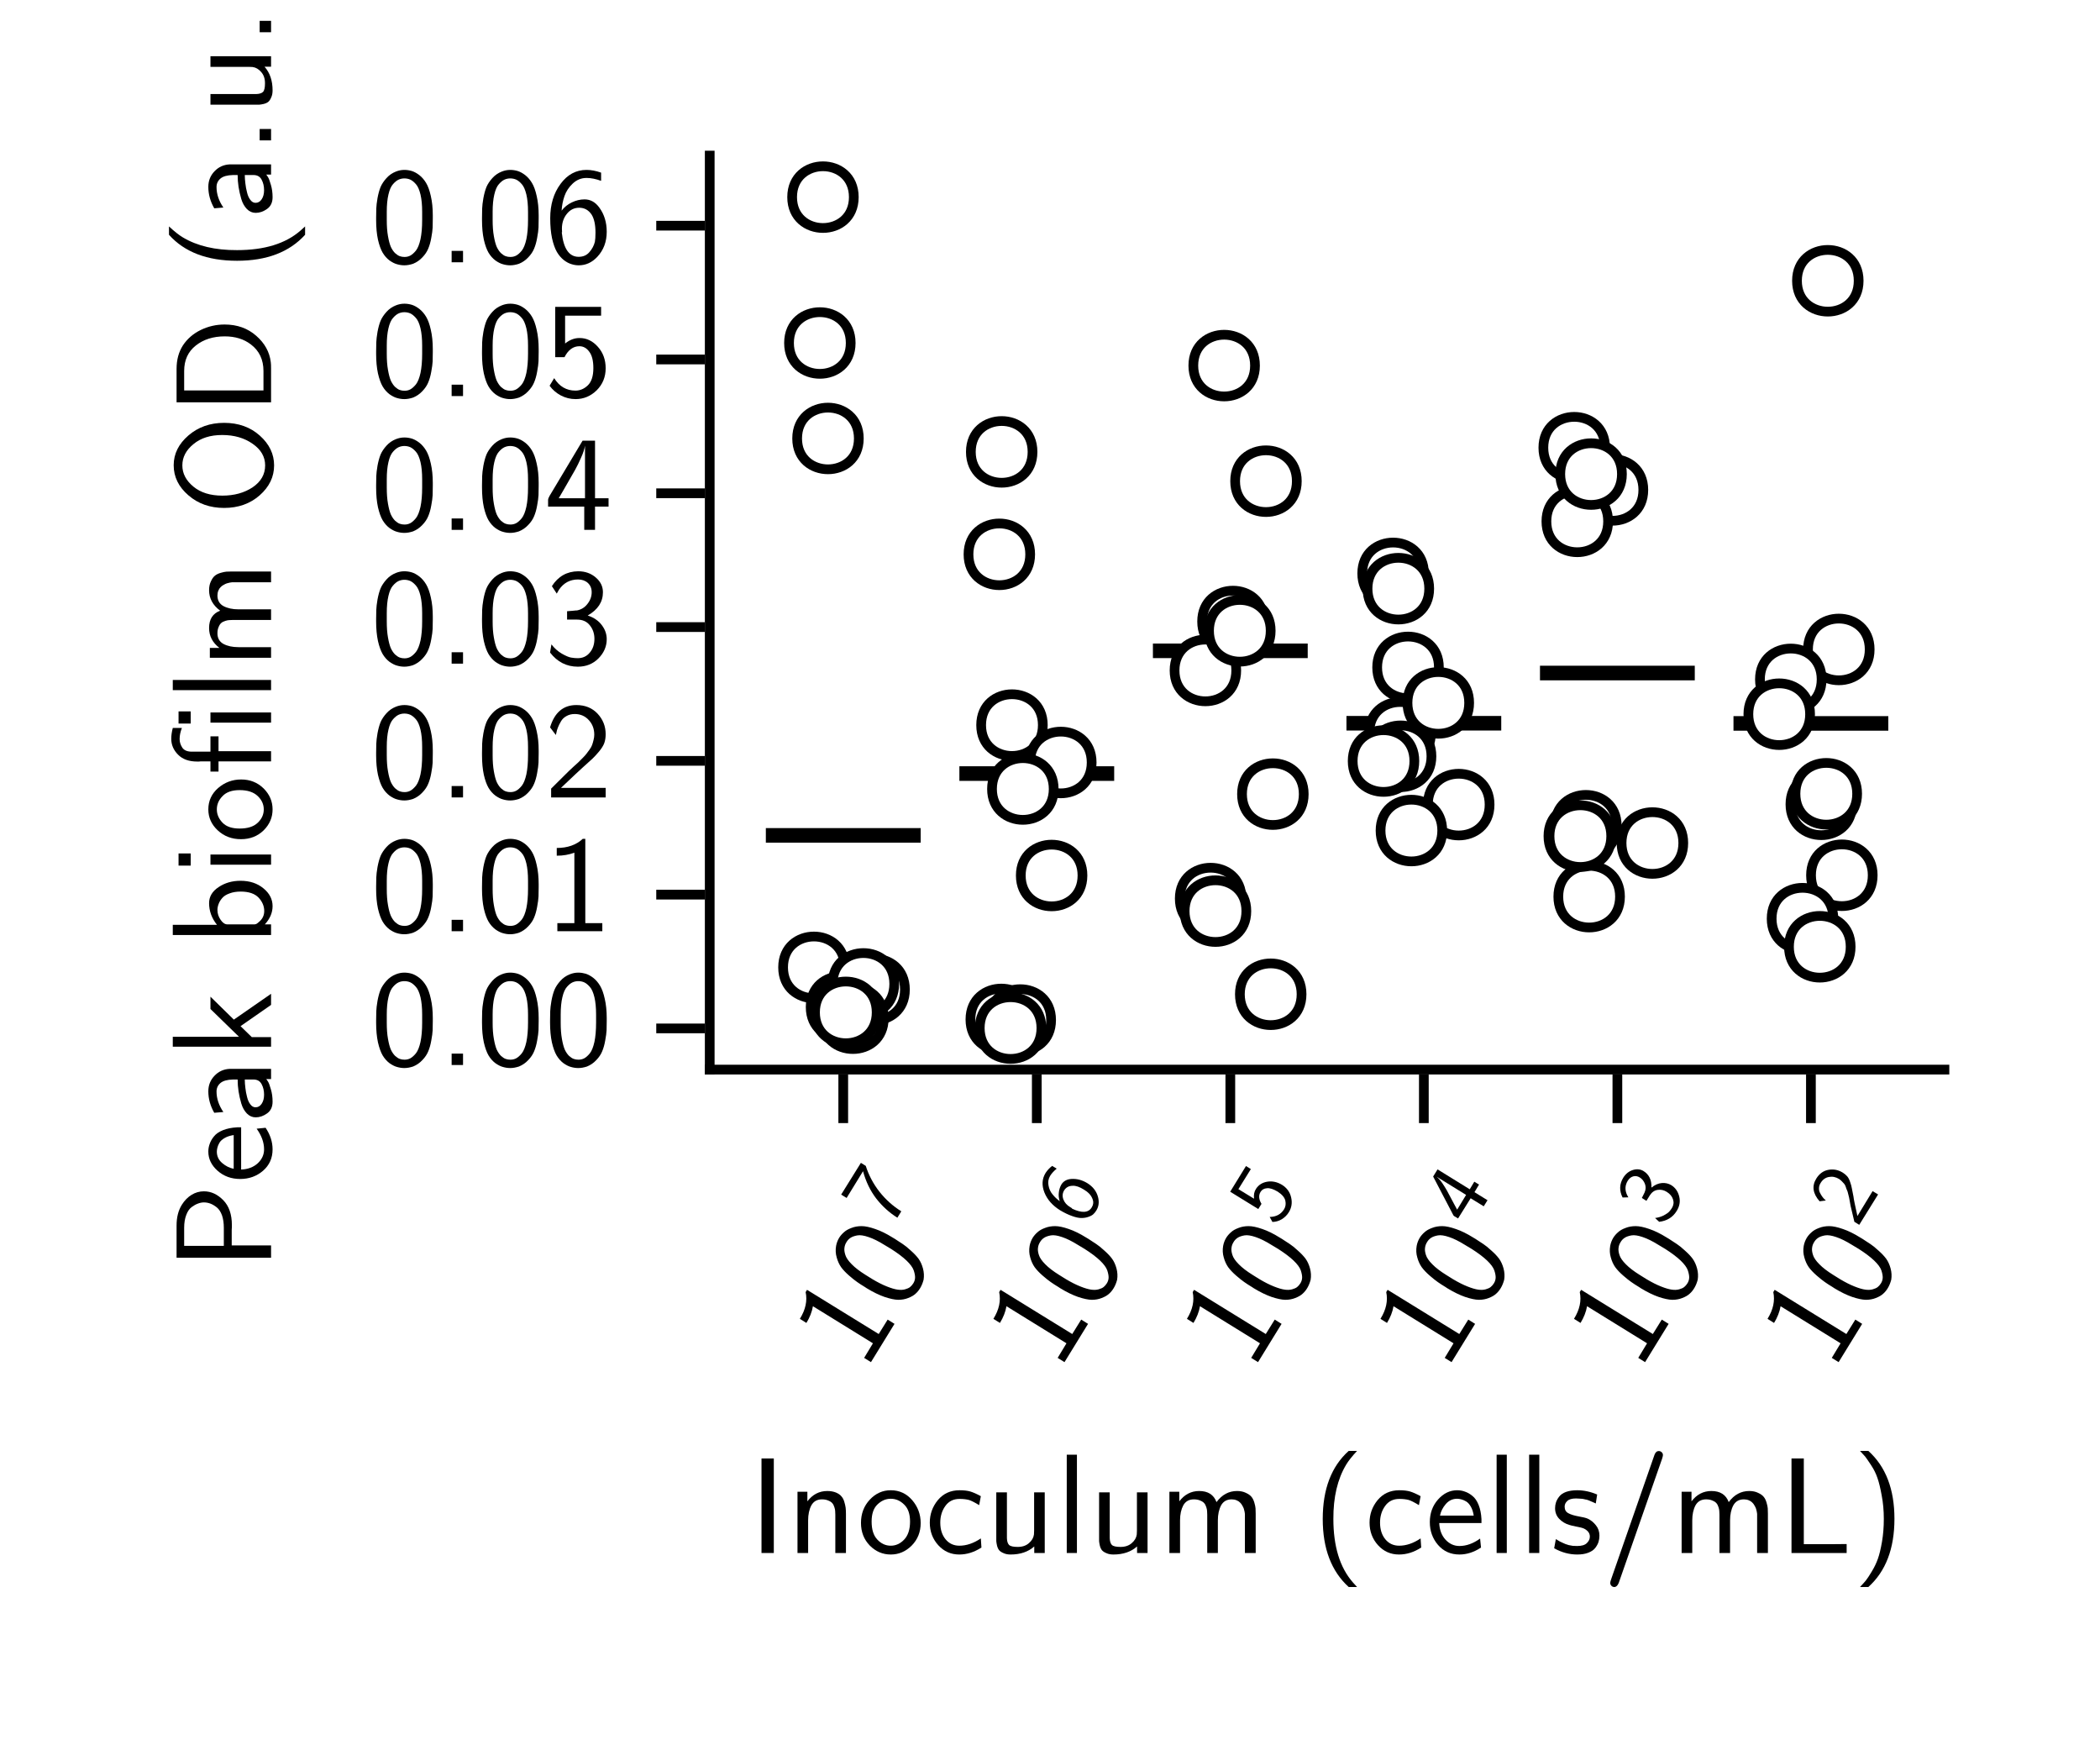 <?xml version="1.0" encoding="UTF-8"?>
<svg xmlns="http://www.w3.org/2000/svg" xmlns:xlink="http://www.w3.org/1999/xlink" width="216" height="180" viewBox="0 0 216 180">
<defs>
<g>
<g id="glyph-0-0-350a5ad1">
<path d="M 1.312 0 L 1.312 -9.719 L 2.578 -9.719 L 2.578 0 Z M 1.312 0 "/>
</g>
<g id="glyph-0-1-350a5ad1">
<path d="M 0.422 -3.094 C 0.422 -4.039 0.723 -4.836 1.328 -5.484 C 1.93 -6.129 2.648 -6.453 3.484 -6.453 C 4.367 -6.453 5.102 -6.113 5.688 -5.438 C 6.27 -4.758 6.562 -3.973 6.562 -3.078 C 6.562 -2.16 6.254 -1.391 5.641 -0.766 C 5.023 -0.148 4.305 0.156 3.484 0.156 C 2.66 0.156 1.941 -0.148 1.328 -0.766 C 0.723 -1.391 0.422 -2.164 0.422 -3.094 Z M 1.516 -3.234 C 1.516 -2.41 1.711 -1.789 2.109 -1.375 C 2.504 -0.957 2.961 -0.75 3.484 -0.75 C 4.004 -0.75 4.461 -0.957 4.859 -1.375 C 5.266 -1.801 5.469 -2.422 5.469 -3.234 C 5.469 -4.016 5.266 -4.598 4.859 -4.984 C 4.461 -5.379 4.004 -5.578 3.484 -5.578 C 2.973 -5.578 2.516 -5.379 2.109 -4.984 C 1.711 -4.598 1.516 -4.016 1.516 -3.234 Z M 1.516 -3.234 "/>
</g>
<g id="glyph-0-2-350a5ad1">
<path d="M 0.5 -3.125 C 0.5 -3.988 0.773 -4.758 1.328 -5.438 C 1.891 -6.113 2.633 -6.453 3.562 -6.453 C 4 -6.453 4.363 -6.41 4.656 -6.328 C 4.945 -6.242 5.312 -6.082 5.75 -5.844 L 5.578 -4.922 C 5.117 -5.203 4.77 -5.379 4.531 -5.453 C 4.258 -5.523 3.938 -5.562 3.562 -5.562 C 2.926 -5.562 2.438 -5.316 2.094 -4.828 C 1.75 -4.348 1.578 -3.781 1.578 -3.125 C 1.578 -2.426 1.758 -1.852 2.125 -1.406 C 2.488 -0.969 2.961 -0.75 3.547 -0.75 C 4.273 -0.75 5.008 -1 5.75 -1.5 L 5.812 -0.562 C 5.07 -0.082 4.312 0.156 3.531 0.156 C 2.676 0.156 1.957 -0.16 1.375 -0.797 C 0.789 -1.441 0.5 -2.219 0.5 -3.125 Z M 0.5 -3.125 "/>
</g>
<g id="glyph-0-3-350a5ad1">
<path d="M 1.125 -1.703 L 1.125 -6.234 L 2.219 -6.234 L 2.219 -1.531 C 2.227 -1.207 2.301 -0.973 2.438 -0.828 C 2.582 -0.691 2.879 -0.625 3.328 -0.625 C 3.805 -0.625 4.191 -0.754 4.484 -1.016 C 4.785 -1.273 4.957 -1.57 5 -1.906 C 5.008 -2 5.016 -2.133 5.016 -2.312 L 5.016 -6.234 L 6.109 -6.234 L 6.109 0 L 5.031 0 L 5.031 -0.672 C 4.406 -0.117 3.594 0.156 2.594 0.156 C 2.312 0.156 2.07 0.109 1.875 0.016 C 1.676 -0.066 1.523 -0.164 1.422 -0.281 C 1.328 -0.395 1.254 -0.551 1.203 -0.75 C 1.16 -0.945 1.133 -1.102 1.125 -1.219 C 1.125 -1.344 1.125 -1.504 1.125 -1.703 Z M 1.125 -1.703 "/>
</g>
<g id="glyph-0-4-350a5ad1">
<path d="M 1.141 0 L 1.141 -10.109 L 2.188 -10.109 L 2.188 0 Z M 1.141 0 "/>
</g>
<g id="glyph-0-5-350a5ad1">
</g>
<g id="glyph-0-6-350a5ad1">
<path d="M 1.125 -3.5 C 1.125 -6.57 2.016 -8.906 3.797 -10.5 L 4.656 -10.5 C 4.133 -9.938 3.758 -9.461 3.531 -9.078 C 2.645 -7.598 2.207 -5.738 2.219 -3.5 C 2.219 -0.688 2.883 1.484 4.219 3.016 L 4.656 3.5 L 3.797 3.5 C 2.016 1.883 1.125 -0.445 1.125 -3.5 Z M 1.125 -3.5 "/>
</g>
<g id="glyph-0-7-350a5ad1">
<path d="M 0.484 -3.172 C 0.484 -4.086 0.766 -4.863 1.328 -5.5 C 1.891 -6.133 2.547 -6.453 3.297 -6.453 C 3.578 -6.453 3.844 -6.406 4.094 -6.312 C 4.352 -6.227 4.609 -6.082 4.859 -5.875 C 5.117 -5.676 5.332 -5.367 5.5 -4.953 C 5.664 -4.547 5.766 -4.055 5.797 -3.484 L 5.797 -3.078 L 1.453 -3.078 C 1.484 -2.379 1.695 -1.812 2.094 -1.375 C 2.5 -0.938 2.977 -0.719 3.531 -0.719 C 4.238 -0.719 4.945 -0.973 5.656 -1.484 L 5.75 -0.562 C 5.031 -0.082 4.289 0.156 3.531 0.156 C 2.633 0.156 1.898 -0.172 1.328 -0.828 C 0.766 -1.484 0.484 -2.266 0.484 -3.172 Z M 1.531 -3.844 L 5 -3.844 C 4.945 -4.207 4.848 -4.516 4.703 -4.766 C 4.555 -5.023 4.391 -5.207 4.203 -5.312 C 4.023 -5.414 3.863 -5.484 3.719 -5.516 C 3.57 -5.555 3.43 -5.578 3.297 -5.578 C 2.828 -5.578 2.438 -5.395 2.125 -5.031 C 1.812 -4.664 1.613 -4.27 1.531 -3.844 Z M 1.531 -3.844 "/>
</g>
<g id="glyph-0-8-350a5ad1">
<path d="M 0.375 -0.484 L 0.547 -1.422 C 0.566 -1.422 0.625 -1.391 0.719 -1.328 C 0.82 -1.266 0.898 -1.219 0.953 -1.188 C 1.016 -1.164 1.102 -1.125 1.219 -1.062 C 1.332 -1.008 1.438 -0.961 1.531 -0.922 C 1.633 -0.891 1.75 -0.852 1.875 -0.812 C 2.008 -0.781 2.148 -0.754 2.297 -0.734 C 2.441 -0.723 2.586 -0.719 2.734 -0.719 C 3.203 -0.719 3.535 -0.816 3.734 -1.016 C 3.941 -1.211 4.047 -1.438 4.047 -1.688 C 4.047 -1.914 3.961 -2.109 3.797 -2.266 C 3.629 -2.422 3.453 -2.523 3.266 -2.578 C 3.172 -2.609 2.961 -2.656 2.641 -2.719 C 2.316 -2.781 2.078 -2.836 1.922 -2.891 C 1.535 -3.004 1.195 -3.207 0.906 -3.5 C 0.613 -3.801 0.469 -4.172 0.469 -4.609 C 0.469 -4.816 0.5 -5.016 0.562 -5.203 C 0.625 -5.398 0.734 -5.598 0.891 -5.797 C 1.047 -6.004 1.281 -6.164 1.594 -6.281 C 1.914 -6.395 2.301 -6.453 2.75 -6.453 C 3.426 -6.453 4.109 -6.305 4.797 -6.016 L 4.656 -5.094 C 4.645 -5.102 4.586 -5.129 4.484 -5.172 C 4.391 -5.211 4.332 -5.238 4.312 -5.25 C 4.301 -5.258 4.25 -5.281 4.156 -5.312 C 4.07 -5.352 4.016 -5.379 3.984 -5.391 C 3.953 -5.398 3.895 -5.422 3.812 -5.453 C 3.727 -5.484 3.66 -5.5 3.609 -5.5 C 3.566 -5.508 3.5 -5.523 3.406 -5.547 C 3.32 -5.566 3.242 -5.578 3.172 -5.578 C 3.098 -5.586 3.016 -5.594 2.922 -5.594 C 2.836 -5.602 2.738 -5.609 2.625 -5.609 C 2.195 -5.609 1.895 -5.52 1.719 -5.344 C 1.539 -5.176 1.453 -4.984 1.453 -4.766 C 1.453 -4.453 1.578 -4.227 1.828 -4.094 C 2.078 -3.957 2.426 -3.848 2.875 -3.766 C 3.32 -3.691 3.641 -3.613 3.828 -3.531 C 4.16 -3.375 4.441 -3.145 4.672 -2.844 C 4.91 -2.551 5.031 -2.195 5.031 -1.781 C 5.031 -1.562 5 -1.348 4.938 -1.141 C 4.875 -0.941 4.766 -0.738 4.609 -0.531 C 4.453 -0.32 4.211 -0.156 3.891 -0.031 C 3.578 0.094 3.195 0.156 2.75 0.156 C 1.938 0.156 1.145 -0.055 0.375 -0.484 Z M 0.375 -0.484 "/>
</g>
<g id="glyph-0-9-350a5ad1">
<path d="M 0.781 3.062 C 0.781 3 0.82 2.848 0.906 2.609 L 5.328 -10.078 C 5.422 -10.348 5.57 -10.484 5.781 -10.484 C 5.895 -10.484 5.992 -10.441 6.078 -10.359 C 6.16 -10.285 6.203 -10.188 6.203 -10.062 C 6.203 -10 6.172 -9.867 6.109 -9.672 L 1.656 3.078 C 1.539 3.359 1.391 3.5 1.203 3.5 C 1.086 3.5 0.988 3.457 0.906 3.375 C 0.82 3.289 0.781 3.188 0.781 3.062 Z M 0.781 3.062 "/>
</g>
<g id="glyph-0-10-350a5ad1">
<path d="M 1.125 0 L 1.125 -6.297 L 2.141 -6.297 L 2.141 -5.312 C 2.68 -6.02 3.363 -6.375 4.188 -6.375 C 5.094 -6.375 5.688 -5.992 5.969 -5.234 C 6.531 -5.992 7.234 -6.375 8.078 -6.375 C 8.43 -6.375 8.734 -6.312 8.984 -6.188 C 9.242 -6.07 9.438 -5.938 9.562 -5.781 C 9.688 -5.633 9.785 -5.438 9.859 -5.188 C 9.93 -4.945 9.973 -4.75 9.984 -4.594 C 9.992 -4.445 10 -4.258 10 -4.031 L 10 0 L 8.891 0 L 8.891 -3.938 C 8.891 -3.945 8.891 -3.973 8.891 -4.016 C 8.891 -4.055 8.879 -4.129 8.859 -4.234 C 8.836 -4.348 8.812 -4.453 8.781 -4.547 C 8.75 -4.648 8.695 -4.758 8.625 -4.875 C 8.562 -5 8.484 -5.102 8.391 -5.188 C 8.305 -5.281 8.188 -5.359 8.031 -5.422 C 7.883 -5.484 7.719 -5.516 7.531 -5.516 C 7.031 -5.516 6.664 -5.305 6.438 -4.891 C 6.219 -4.473 6.109 -3.961 6.109 -3.359 L 6.109 0 L 5.016 0 L 5.016 -3.938 C 5.016 -4.094 5.008 -4.219 5 -4.312 C 5 -4.406 4.973 -4.535 4.922 -4.703 C 4.867 -4.879 4.797 -5.02 4.703 -5.125 C 4.617 -5.227 4.484 -5.316 4.297 -5.391 C 4.117 -5.473 3.898 -5.516 3.641 -5.516 C 3.141 -5.516 2.773 -5.305 2.547 -4.891 C 2.328 -4.473 2.219 -3.961 2.219 -3.359 L 2.219 0 Z M 1.125 0 "/>
</g>
<g id="glyph-0-11-350a5ad1">
<path d="M 0.766 3.5 C 1.016 3.238 1.211 3.02 1.359 2.844 C 1.504 2.664 1.707 2.359 1.969 1.922 C 2.238 1.484 2.453 1.039 2.609 0.594 C 2.766 0.156 2.906 -0.426 3.031 -1.156 C 3.156 -1.883 3.219 -2.664 3.219 -3.5 C 3.219 -4.363 3.145 -5.172 3 -5.922 C 2.863 -6.68 2.719 -7.281 2.562 -7.719 C 2.414 -8.164 2.191 -8.613 1.891 -9.062 C 1.598 -9.508 1.398 -9.797 1.297 -9.922 C 1.191 -10.047 1.016 -10.238 0.766 -10.5 L 1.625 -10.5 C 3.414 -8.895 4.312 -6.566 4.312 -3.516 C 4.312 -0.441 3.414 1.895 1.625 3.5 Z M 0.766 3.5 "/>
</g>
<g id="glyph-0-12-350a5ad1">
<path d="M 0.578 -4.344 L 0.578 -4.578 C 0.578 -4.941 0.582 -5.258 0.594 -5.531 C 0.602 -5.801 0.645 -6.156 0.719 -6.594 C 0.801 -7.039 0.906 -7.422 1.031 -7.734 C 1.164 -8.047 1.367 -8.352 1.641 -8.656 C 1.91 -8.957 2.234 -9.18 2.609 -9.328 C 2.891 -9.441 3.18 -9.5 3.484 -9.5 C 3.742 -9.5 3.992 -9.461 4.234 -9.391 C 4.484 -9.316 4.742 -9.176 5.016 -8.969 C 5.285 -8.758 5.52 -8.488 5.719 -8.156 C 5.914 -7.832 6.078 -7.383 6.203 -6.812 C 6.336 -6.238 6.406 -5.578 6.406 -4.828 L 6.406 -4.547 C 6.406 -4.18 6.398 -3.859 6.391 -3.578 C 6.379 -3.305 6.332 -2.953 6.25 -2.516 C 6.176 -2.086 6.07 -1.719 5.938 -1.406 C 5.812 -1.094 5.609 -0.789 5.328 -0.5 C 5.055 -0.207 4.738 0.008 4.375 0.156 C 4.062 0.258 3.766 0.312 3.484 0.312 C 3.223 0.312 2.973 0.273 2.734 0.203 C 2.492 0.141 2.234 0.008 1.953 -0.188 C 1.68 -0.395 1.445 -0.66 1.25 -0.984 C 1.062 -1.305 0.898 -1.754 0.766 -2.328 C 0.641 -2.91 0.578 -3.582 0.578 -4.344 Z M 1.672 -4.344 C 1.672 -3.719 1.711 -3.164 1.797 -2.688 C 1.879 -2.219 1.977 -1.848 2.094 -1.578 C 2.219 -1.316 2.363 -1.102 2.531 -0.938 C 2.707 -0.781 2.867 -0.676 3.016 -0.625 C 3.172 -0.57 3.332 -0.547 3.5 -0.547 C 3.719 -0.547 3.914 -0.594 4.094 -0.688 C 4.281 -0.789 4.473 -0.961 4.672 -1.203 C 4.867 -1.453 5.023 -1.844 5.141 -2.375 C 5.254 -2.914 5.312 -3.578 5.312 -4.359 L 5.312 -5.188 C 5.312 -5.895 5.254 -6.488 5.141 -6.969 C 5.023 -7.457 4.867 -7.812 4.672 -8.031 C 4.473 -8.258 4.281 -8.414 4.094 -8.5 C 3.906 -8.582 3.703 -8.625 3.484 -8.625 C 3.273 -8.625 3.078 -8.582 2.891 -8.5 C 2.703 -8.414 2.508 -8.258 2.312 -8.031 C 2.113 -7.812 1.957 -7.457 1.844 -6.969 C 1.727 -6.477 1.672 -5.883 1.672 -5.188 Z M 1.672 -4.344 "/>
</g>
<g id="glyph-0-13-350a5ad1">
<path d="M 1.266 -7.766 L 1.266 -8.562 C 2.379 -8.562 3.27 -8.875 3.938 -9.5 L 4.203 -9.5 L 4.203 -0.828 L 5.953 -0.828 L 5.953 0 L 1.328 0 L 1.328 -0.828 L 3.078 -0.828 L 3.078 -8.078 C 2.523 -7.867 1.922 -7.766 1.266 -7.766 Z M 1.266 -7.766 "/>
</g>
<g id="glyph-0-14-350a5ad1">
<path d="M 0.578 -7.203 C 1.035 -8.734 1.938 -9.5 3.281 -9.5 C 4.188 -9.5 4.914 -9.203 5.469 -8.609 C 6.02 -8.016 6.297 -7.312 6.297 -6.5 C 6.297 -6.164 6.25 -5.863 6.156 -5.594 C 6.062 -5.332 5.883 -5.047 5.625 -4.734 C 5.375 -4.43 5.148 -4.188 4.953 -4 C 4.754 -3.812 4.422 -3.508 3.953 -3.094 C 3.703 -2.875 2.953 -2.172 1.703 -0.984 L 6.297 -0.984 L 6.297 0 L 0.688 0 L 0.688 -0.906 L 2.516 -2.719 C 2.586 -2.789 2.742 -2.938 2.984 -3.156 C 3.234 -3.383 3.398 -3.535 3.484 -3.609 C 3.566 -3.691 3.707 -3.832 3.906 -4.031 C 4.113 -4.238 4.254 -4.395 4.328 -4.5 C 4.398 -4.602 4.504 -4.742 4.641 -4.922 C 4.773 -5.109 4.863 -5.27 4.906 -5.406 C 4.957 -5.551 5.004 -5.711 5.047 -5.891 C 5.098 -6.078 5.125 -6.266 5.125 -6.453 C 5.125 -7.047 4.938 -7.547 4.562 -7.953 C 4.188 -8.367 3.703 -8.578 3.109 -8.578 C 2.785 -8.578 2.5 -8.504 2.25 -8.359 C 2.008 -8.223 1.828 -8.047 1.703 -7.828 C 1.578 -7.617 1.473 -7.41 1.391 -7.203 C 1.305 -6.992 1.254 -6.816 1.234 -6.672 L 1.172 -6.422 Z M 0.578 -7.203 "/>
</g>
<g id="glyph-0-15-350a5ad1">
<path d="M 0.578 -1.141 L 0.719 -1.984 C 1.02 -1.586 1.375 -1.27 1.781 -1.031 C 2.188 -0.801 2.504 -0.664 2.734 -0.625 C 2.973 -0.582 3.203 -0.562 3.422 -0.562 C 3.93 -0.562 4.344 -0.75 4.656 -1.125 C 4.977 -1.5 5.141 -1.973 5.141 -2.547 C 5.141 -3.086 4.984 -3.551 4.672 -3.938 C 4.367 -4.332 3.926 -4.531 3.344 -4.531 L 2.328 -4.531 L 2.328 -5.391 C 2.547 -5.41 2.738 -5.426 2.906 -5.438 C 3.07 -5.457 3.176 -5.469 3.219 -5.469 C 3.258 -5.469 3.297 -5.469 3.328 -5.469 C 3.773 -5.551 4.141 -5.773 4.422 -6.141 C 4.711 -6.504 4.859 -6.906 4.859 -7.344 C 4.859 -7.738 4.727 -8.055 4.469 -8.297 C 4.207 -8.535 3.867 -8.656 3.453 -8.656 C 2.629 -8.656 1.977 -8.305 1.5 -7.609 C 1.445 -7.523 1.367 -7.391 1.266 -7.203 L 0.766 -7.969 C 1.41 -8.977 2.312 -9.488 3.469 -9.5 C 4.188 -9.5 4.789 -9.285 5.281 -8.859 C 5.77 -8.441 6.016 -7.938 6.016 -7.344 C 6.016 -6.344 5.492 -5.547 4.453 -4.953 C 5.098 -4.734 5.582 -4.398 5.906 -3.953 C 6.238 -3.516 6.406 -3.035 6.406 -2.516 C 6.406 -1.766 6.117 -1.102 5.547 -0.531 C 4.984 0.031 4.281 0.312 3.438 0.312 C 2.281 0.312 1.328 -0.172 0.578 -1.141 Z M 0.578 -1.141 "/>
</g>
<g id="glyph-0-16-350a5ad1">
<path d="M 0.375 -2.391 C 0.375 -2.391 0.375 -2.613 0.375 -3.062 C 0.375 -3.176 0.426 -3.32 0.531 -3.5 L 3.922 -9.172 L 5.203 -9.172 L 5.203 -3.25 L 6.594 -3.25 L 6.594 -2.391 L 5.203 -2.391 L 5.203 0 L 4.094 0 L 4.094 -2.391 Z M 1.469 -3.25 L 4.172 -3.25 L 4.172 -8.656 C 4.117 -8.312 3.984 -7.898 3.766 -7.422 C 3.555 -6.941 3.359 -6.535 3.172 -6.203 C 2.992 -5.879 2.586 -5.172 1.953 -4.078 C 1.742 -3.723 1.582 -3.445 1.469 -3.25 Z M 1.469 -3.25 "/>
</g>
<g id="glyph-0-17-350a5ad1">
<path d="M 0.531 -1.062 L 1 -1.844 C 1.531 -0.988 2.258 -0.562 3.188 -0.562 C 3.656 -0.562 4.078 -0.738 4.453 -1.094 C 4.836 -1.457 5.031 -2.051 5.031 -2.875 C 5.031 -3.633 4.891 -4.195 4.609 -4.562 C 4.336 -4.938 4 -5.125 3.594 -5.125 C 2.957 -5.125 2.445 -4.75 2.062 -4 L 1.109 -4 L 1.109 -9.172 L 5.828 -9.172 L 5.828 -8.266 L 2.125 -8.266 L 2.125 -5.406 C 2.602 -5.789 3.102 -5.977 3.625 -5.969 C 4.344 -5.969 4.969 -5.664 5.5 -5.062 C 6.031 -4.469 6.297 -3.734 6.297 -2.859 C 6.297 -1.961 5.988 -1.207 5.375 -0.594 C 4.758 0.008 4.035 0.312 3.203 0.312 C 2.672 0.312 2.164 0.188 1.688 -0.062 C 1.219 -0.312 0.832 -0.645 0.531 -1.062 Z M 0.531 -1.062 "/>
</g>
<g id="glyph-1-0-350a5ad1">
<path d="M 1.125 0 L 1.125 -6.297 L 2.141 -6.297 L 2.141 -5.312 C 2.68 -6.02 3.363 -6.375 4.188 -6.375 C 4.531 -6.375 4.828 -6.32 5.078 -6.219 C 5.328 -6.113 5.516 -5.984 5.641 -5.828 C 5.773 -5.68 5.875 -5.492 5.938 -5.266 C 6.008 -5.035 6.055 -4.832 6.078 -4.656 C 6.098 -4.477 6.109 -4.27 6.109 -4.031 L 6.109 0 L 5.016 0 L 5.016 -3.938 C 5.016 -4.094 5.008 -4.219 5 -4.312 C 5 -4.406 4.973 -4.535 4.922 -4.703 C 4.867 -4.879 4.797 -5.02 4.703 -5.125 C 4.617 -5.227 4.484 -5.316 4.297 -5.391 C 4.117 -5.473 3.898 -5.516 3.641 -5.516 C 3.141 -5.516 2.773 -5.305 2.547 -4.891 C 2.328 -4.473 2.219 -3.961 2.219 -3.359 L 2.219 0 Z M 1.125 0 "/>
</g>
<g id="glyph-1-1-350a5ad1">
<path d="M 1.125 -1.703 L 1.125 -6.234 L 2.219 -6.234 L 2.219 -1.531 C 2.227 -1.207 2.301 -0.973 2.438 -0.828 C 2.582 -0.691 2.879 -0.625 3.328 -0.625 C 3.805 -0.625 4.191 -0.754 4.484 -1.016 C 4.785 -1.273 4.957 -1.57 5 -1.906 C 5.008 -2 5.016 -2.133 5.016 -2.312 L 5.016 -6.234 L 6.109 -6.234 L 6.109 0 L 5.031 0 L 5.031 -0.672 C 4.406 -0.117 3.594 0.156 2.594 0.156 C 2.312 0.156 2.07 0.109 1.875 0.016 C 1.676 -0.066 1.523 -0.164 1.422 -0.281 C 1.328 -0.395 1.254 -0.551 1.203 -0.75 C 1.16 -0.945 1.133 -1.102 1.125 -1.219 C 1.125 -1.344 1.125 -1.504 1.125 -1.703 Z M 1.125 -1.703 "/>
</g>
<g id="glyph-2-0-350a5ad1">
<path d="M 1.125 0 L 1.125 -6.297 L 2.141 -6.297 L 2.141 -5.312 C 2.68 -6.02 3.363 -6.375 4.188 -6.375 C 5.094 -6.375 5.688 -5.992 5.969 -5.234 C 6.531 -5.992 7.234 -6.375 8.078 -6.375 C 8.43 -6.375 8.734 -6.312 8.984 -6.188 C 9.242 -6.07 9.438 -5.938 9.562 -5.781 C 9.688 -5.633 9.785 -5.438 9.859 -5.188 C 9.93 -4.945 9.973 -4.75 9.984 -4.594 C 9.992 -4.445 10 -4.258 10 -4.031 L 10 0 L 8.891 0 L 8.891 -3.938 C 8.891 -3.945 8.891 -3.973 8.891 -4.016 C 8.891 -4.055 8.879 -4.129 8.859 -4.234 C 8.836 -4.348 8.812 -4.453 8.781 -4.547 C 8.75 -4.648 8.695 -4.758 8.625 -4.875 C 8.562 -5 8.484 -5.102 8.391 -5.188 C 8.305 -5.281 8.188 -5.359 8.031 -5.422 C 7.883 -5.484 7.719 -5.516 7.531 -5.516 C 7.031 -5.516 6.664 -5.305 6.438 -4.891 C 6.219 -4.473 6.109 -3.961 6.109 -3.359 L 6.109 0 L 5.016 0 L 5.016 -3.938 C 5.016 -4.094 5.008 -4.219 5 -4.312 C 5 -4.406 4.973 -4.535 4.922 -4.703 C 4.867 -4.879 4.797 -5.02 4.703 -5.125 C 4.617 -5.227 4.484 -5.316 4.297 -5.391 C 4.117 -5.473 3.898 -5.516 3.641 -5.516 C 3.141 -5.516 2.773 -5.305 2.547 -4.891 C 2.328 -4.473 2.219 -3.961 2.219 -3.359 L 2.219 0 Z M 1.125 0 "/>
</g>
<g id="glyph-3-0-350a5ad1">
<path d="M 1.312 0 L 1.312 -9.719 L 2.578 -9.719 L 2.578 -0.906 L 5.312 -0.906 L 6.984 -0.922 L 6.984 0 Z M 1.312 0 "/>
</g>
<g id="glyph-4-0-350a5ad1">
<path d="M -5.938 -5.156 L -6.609 -5.578 C -6.023 -6.523 -5.828 -7.441 -6.016 -8.328 L -5.875 -8.562 L 1.5 -4.016 L 2.422 -5.5 L 3.125 -5.062 L 0.703 -1.125 L 0 -1.562 L 0.906 -3.062 L -5.266 -6.875 C -5.367 -6.289 -5.594 -5.719 -5.938 -5.156 Z M -5.938 -5.156 "/>
</g>
<g id="glyph-5-0-350a5ad1">
<path d="M -3.406 -2.766 L -3.594 -2.891 C -3.906 -3.078 -4.172 -3.25 -4.391 -3.406 C -4.617 -3.562 -4.898 -3.785 -5.234 -4.078 C -5.578 -4.379 -5.848 -4.664 -6.047 -4.938 C -6.242 -5.219 -6.395 -5.551 -6.5 -5.938 C -6.613 -6.32 -6.633 -6.719 -6.562 -7.125 C -6.508 -7.414 -6.406 -7.691 -6.25 -7.953 C -6.113 -8.172 -5.945 -8.363 -5.75 -8.531 C -5.562 -8.707 -5.305 -8.852 -4.984 -8.969 C -4.672 -9.094 -4.32 -9.156 -3.938 -9.156 C -3.562 -9.156 -3.094 -9.055 -2.531 -8.859 C -1.977 -8.672 -1.383 -8.379 -0.75 -7.984 L -0.516 -7.844 C -0.203 -7.645 0.066 -7.469 0.297 -7.312 C 0.523 -7.164 0.801 -6.941 1.125 -6.641 C 1.457 -6.348 1.723 -6.066 1.922 -5.797 C 2.117 -5.523 2.27 -5.191 2.375 -4.797 C 2.477 -4.41 2.5 -4.023 2.438 -3.641 C 2.352 -3.316 2.238 -3.035 2.094 -2.797 C 1.957 -2.566 1.797 -2.367 1.609 -2.203 C 1.43 -2.035 1.18 -1.891 0.859 -1.766 C 0.547 -1.641 0.203 -1.578 -0.172 -1.578 C -0.547 -1.586 -1.016 -1.688 -1.578 -1.875 C -2.141 -2.07 -2.75 -2.367 -3.406 -2.766 Z M -2.828 -3.703 C -2.285 -3.379 -1.789 -3.129 -1.344 -2.953 C -0.895 -2.773 -0.523 -2.664 -0.234 -2.625 C 0.047 -2.582 0.301 -2.594 0.531 -2.656 C 0.758 -2.719 0.93 -2.797 1.047 -2.891 C 1.172 -2.992 1.281 -3.117 1.375 -3.266 C 1.488 -3.441 1.551 -3.633 1.562 -3.844 C 1.57 -4.051 1.523 -4.305 1.422 -4.609 C 1.316 -4.91 1.066 -5.25 0.672 -5.625 C 0.273 -6 -0.25 -6.395 -0.906 -6.812 L -1.609 -7.234 C -2.211 -7.609 -2.75 -7.875 -3.219 -8.031 C -3.695 -8.195 -4.082 -8.254 -4.375 -8.203 C -4.676 -8.148 -4.91 -8.066 -5.078 -7.953 C -5.254 -7.836 -5.395 -7.688 -5.5 -7.5 C -5.613 -7.32 -5.68 -7.129 -5.703 -6.922 C -5.734 -6.723 -5.703 -6.477 -5.609 -6.188 C -5.523 -5.906 -5.305 -5.586 -4.953 -5.234 C -4.609 -4.879 -4.133 -4.516 -3.531 -4.141 Z M -2.828 -3.703 "/>
</g>
<g id="glyph-6-0-350a5ad1">
<path d="M -4.391 -3.156 L -4.953 -3.5 L -2.922 -6.766 L -2.422 -6.453 C -2.117 -5.492 -1.648 -4.609 -1.016 -3.797 C -0.379 -2.992 0.367 -2.32 1.234 -1.781 L 0.828 -1.125 C -0.004 -1.645 -0.727 -2.301 -1.344 -3.094 C -1.957 -3.895 -2.41 -4.832 -2.703 -5.906 Z M -4.391 -3.156 "/>
</g>
<g id="glyph-7-0-350a5ad1">
<path d="M -5.938 -5.156 L -6.609 -5.578 C -6.023 -6.523 -5.828 -7.441 -6.016 -8.328 L -5.875 -8.562 L 1.5 -4.016 L 2.422 -5.5 L 3.125 -5.062 L 0.703 -1.125 L 0 -1.562 L 0.906 -3.062 L -5.266 -6.875 C -5.367 -6.289 -5.594 -5.719 -5.938 -5.156 Z M -5.938 -5.156 "/>
</g>
<g id="glyph-8-0-350a5ad1">
<path d="M -3.406 -2.766 L -3.594 -2.891 C -3.906 -3.078 -4.172 -3.25 -4.391 -3.406 C -4.617 -3.562 -4.898 -3.785 -5.234 -4.078 C -5.578 -4.379 -5.848 -4.664 -6.047 -4.938 C -6.242 -5.219 -6.395 -5.551 -6.5 -5.938 C -6.613 -6.32 -6.633 -6.719 -6.562 -7.125 C -6.508 -7.414 -6.406 -7.691 -6.25 -7.953 C -6.113 -8.172 -5.945 -8.363 -5.75 -8.531 C -5.562 -8.707 -5.305 -8.852 -4.984 -8.969 C -4.672 -9.094 -4.32 -9.156 -3.938 -9.156 C -3.562 -9.156 -3.094 -9.055 -2.531 -8.859 C -1.977 -8.672 -1.383 -8.379 -0.75 -7.984 L -0.516 -7.844 C -0.203 -7.645 0.066 -7.469 0.297 -7.312 C 0.523 -7.164 0.801 -6.941 1.125 -6.641 C 1.457 -6.348 1.723 -6.066 1.922 -5.797 C 2.117 -5.523 2.27 -5.191 2.375 -4.797 C 2.477 -4.41 2.5 -4.023 2.438 -3.641 C 2.352 -3.316 2.238 -3.035 2.094 -2.797 C 1.957 -2.566 1.797 -2.367 1.609 -2.203 C 1.43 -2.035 1.18 -1.891 0.859 -1.766 C 0.547 -1.641 0.203 -1.578 -0.172 -1.578 C -0.547 -1.586 -1.016 -1.688 -1.578 -1.875 C -2.141 -2.07 -2.75 -2.367 -3.406 -2.766 Z M -2.828 -3.703 C -2.285 -3.379 -1.789 -3.129 -1.344 -2.953 C -0.895 -2.773 -0.523 -2.664 -0.234 -2.625 C 0.047 -2.582 0.301 -2.594 0.531 -2.656 C 0.758 -2.719 0.93 -2.797 1.047 -2.891 C 1.172 -2.992 1.281 -3.117 1.375 -3.266 C 1.488 -3.441 1.551 -3.633 1.562 -3.844 C 1.57 -4.051 1.523 -4.305 1.422 -4.609 C 1.316 -4.91 1.066 -5.25 0.672 -5.625 C 0.273 -6 -0.25 -6.395 -0.906 -6.812 L -1.609 -7.234 C -2.211 -7.609 -2.75 -7.875 -3.219 -8.031 C -3.695 -8.195 -4.082 -8.254 -4.375 -8.203 C -4.676 -8.148 -4.91 -8.066 -5.078 -7.953 C -5.254 -7.836 -5.395 -7.688 -5.5 -7.5 C -5.613 -7.32 -5.68 -7.129 -5.703 -6.922 C -5.734 -6.723 -5.703 -6.477 -5.609 -6.188 C -5.523 -5.906 -5.305 -5.586 -4.953 -5.234 C -4.609 -4.879 -4.133 -4.516 -3.531 -4.141 Z M -2.828 -3.703 "/>
</g>
<g id="glyph-9-0-350a5ad1">
<path d="M -2.344 -1.891 C -3.125 -2.379 -3.66 -2.988 -3.953 -3.719 C -4.242 -4.457 -4.203 -5.129 -3.828 -5.734 C -3.66 -5.992 -3.438 -6.234 -3.156 -6.453 L -2.688 -6.172 C -2.977 -5.93 -3.203 -5.688 -3.359 -5.438 C -3.547 -5.125 -3.602 -4.789 -3.531 -4.438 C -3.469 -4.082 -3.328 -3.773 -3.109 -3.516 C -2.898 -3.254 -2.656 -3.023 -2.375 -2.828 C -2.477 -3.117 -2.508 -3.414 -2.469 -3.719 C -2.438 -4.02 -2.348 -4.297 -2.203 -4.547 C -1.984 -4.891 -1.645 -5.078 -1.188 -5.109 C -0.625 -5.148 -0.07 -5.004 0.469 -4.672 C 1.039 -4.316 1.406 -3.844 1.562 -3.25 C 1.695 -2.738 1.641 -2.281 1.391 -1.875 C 1.297 -1.719 1.188 -1.582 1.062 -1.469 C 0.938 -1.363 0.766 -1.273 0.547 -1.203 C 0.336 -1.129 0.102 -1.094 -0.156 -1.094 C -0.414 -1.094 -0.734 -1.16 -1.109 -1.297 C -1.492 -1.43 -1.906 -1.629 -2.344 -1.891 Z M -1.125 -2.062 C -0.113 -1.582 0.562 -1.617 0.906 -2.172 C 1.07 -2.43 1.113 -2.691 1.031 -2.953 C 0.945 -3.223 0.805 -3.453 0.609 -3.641 C 0.516 -3.742 0.348 -3.867 0.109 -4.016 C -0.336 -4.297 -0.723 -4.426 -1.047 -4.406 C -1.43 -4.406 -1.723 -4.25 -1.922 -3.938 C -2.098 -3.645 -2.125 -3.332 -2 -3 C -1.875 -2.676 -1.645 -2.414 -1.312 -2.219 C -1.27 -2.188 -1.203 -2.145 -1.109 -2.094 Z M -1.125 -2.062 "/>
</g>
<g id="glyph-10-0-350a5ad1">
<path d="M -5.938 -5.156 L -6.609 -5.578 C -6.023 -6.523 -5.828 -7.441 -6.016 -8.328 L -5.875 -8.562 L 1.5 -4.016 L 2.422 -5.5 L 3.125 -5.062 L 0.703 -1.125 L 0 -1.562 L 0.906 -3.062 L -5.266 -6.875 C -5.367 -6.289 -5.594 -5.719 -5.938 -5.156 Z M -5.938 -5.156 "/>
</g>
<g id="glyph-11-0-350a5ad1">
<path d="M -3.406 -2.766 L -3.594 -2.891 C -3.906 -3.078 -4.172 -3.25 -4.391 -3.406 C -4.617 -3.562 -4.898 -3.785 -5.234 -4.078 C -5.578 -4.379 -5.848 -4.664 -6.047 -4.938 C -6.242 -5.219 -6.395 -5.551 -6.5 -5.938 C -6.613 -6.32 -6.633 -6.719 -6.562 -7.125 C -6.508 -7.414 -6.406 -7.691 -6.25 -7.953 C -6.113 -8.172 -5.945 -8.363 -5.75 -8.531 C -5.562 -8.707 -5.305 -8.852 -4.984 -8.969 C -4.672 -9.094 -4.32 -9.156 -3.938 -9.156 C -3.562 -9.156 -3.094 -9.055 -2.531 -8.859 C -1.977 -8.672 -1.383 -8.379 -0.75 -7.984 L -0.516 -7.844 C -0.203 -7.645 0.066 -7.469 0.297 -7.312 C 0.523 -7.164 0.801 -6.941 1.125 -6.641 C 1.457 -6.348 1.723 -6.066 1.922 -5.797 C 2.117 -5.523 2.27 -5.191 2.375 -4.797 C 2.477 -4.41 2.5 -4.023 2.438 -3.641 C 2.352 -3.316 2.238 -3.035 2.094 -2.797 C 1.957 -2.566 1.797 -2.367 1.609 -2.203 C 1.43 -2.035 1.18 -1.891 0.859 -1.766 C 0.547 -1.641 0.203 -1.578 -0.172 -1.578 C -0.547 -1.586 -1.016 -1.688 -1.578 -1.875 C -2.141 -2.07 -2.75 -2.367 -3.406 -2.766 Z M -2.828 -3.703 C -2.285 -3.379 -1.789 -3.129 -1.344 -2.953 C -0.895 -2.773 -0.523 -2.664 -0.234 -2.625 C 0.047 -2.582 0.301 -2.594 0.531 -2.656 C 0.758 -2.719 0.93 -2.797 1.047 -2.891 C 1.172 -2.992 1.281 -3.117 1.375 -3.266 C 1.488 -3.441 1.551 -3.633 1.562 -3.844 C 1.57 -4.051 1.523 -4.305 1.422 -4.609 C 1.316 -4.91 1.066 -5.25 0.672 -5.625 C 0.273 -6 -0.25 -6.395 -0.906 -6.812 L -1.609 -7.234 C -2.211 -7.609 -2.75 -7.875 -3.219 -8.031 C -3.695 -8.195 -4.082 -8.254 -4.375 -8.203 C -4.676 -8.148 -4.91 -8.066 -5.078 -7.953 C -5.254 -7.836 -5.395 -7.688 -5.5 -7.5 C -5.613 -7.32 -5.68 -7.129 -5.703 -6.922 C -5.734 -6.723 -5.703 -6.477 -5.609 -6.188 C -5.523 -5.906 -5.305 -5.586 -4.953 -5.234 C -4.609 -4.879 -4.133 -4.516 -3.531 -4.141 Z M -2.828 -3.703 "/>
</g>
<g id="glyph-12-0-350a5ad1">
<path d="M -0.406 -0.688 L -0.688 -1.203 C -0.02 -1.211 0.473 -1.477 0.797 -2 C 0.953 -2.258 0.992 -2.551 0.922 -2.875 C 0.848 -3.207 0.582 -3.52 0.125 -3.812 C -0.312 -4.07 -0.676 -4.188 -0.969 -4.156 C -1.27 -4.133 -1.488 -4.008 -1.625 -3.781 C -1.844 -3.426 -1.812 -3.016 -1.531 -2.547 L -1.859 -2.016 L -4.75 -3.797 L -3.125 -6.438 L -2.625 -6.125 L -3.906 -4.062 L -2.297 -3.078 C -2.348 -3.473 -2.281 -3.812 -2.094 -4.094 C -1.832 -4.5 -1.445 -4.742 -0.938 -4.828 C -0.426 -4.91 0.07 -4.805 0.562 -4.516 C 1.07 -4.203 1.391 -3.77 1.516 -3.219 C 1.648 -2.664 1.57 -2.156 1.281 -1.688 C 1.102 -1.395 0.863 -1.156 0.562 -0.969 C 0.258 -0.789 -0.062 -0.695 -0.406 -0.688 Z M -0.406 -0.688 "/>
</g>
<g id="glyph-13-0-350a5ad1">
<path d="M -3.406 -2.766 L -3.594 -2.891 C -3.906 -3.078 -4.172 -3.25 -4.391 -3.406 C -4.617 -3.562 -4.898 -3.785 -5.234 -4.078 C -5.578 -4.379 -5.848 -4.664 -6.047 -4.938 C -6.242 -5.219 -6.395 -5.551 -6.5 -5.938 C -6.613 -6.32 -6.633 -6.719 -6.562 -7.125 C -6.508 -7.414 -6.406 -7.691 -6.25 -7.953 C -6.113 -8.172 -5.945 -8.363 -5.75 -8.531 C -5.562 -8.707 -5.305 -8.852 -4.984 -8.969 C -4.672 -9.094 -4.32 -9.156 -3.938 -9.156 C -3.562 -9.156 -3.094 -9.055 -2.531 -8.859 C -1.977 -8.672 -1.383 -8.379 -0.75 -7.984 L -0.516 -7.844 C -0.203 -7.645 0.066 -7.469 0.297 -7.312 C 0.523 -7.164 0.801 -6.941 1.125 -6.641 C 1.457 -6.348 1.723 -6.066 1.922 -5.797 C 2.117 -5.523 2.27 -5.191 2.375 -4.797 C 2.477 -4.41 2.5 -4.023 2.438 -3.641 C 2.352 -3.316 2.238 -3.035 2.094 -2.797 C 1.957 -2.566 1.797 -2.367 1.609 -2.203 C 1.43 -2.035 1.18 -1.891 0.859 -1.766 C 0.547 -1.641 0.203 -1.578 -0.172 -1.578 C -0.547 -1.586 -1.016 -1.688 -1.578 -1.875 C -2.141 -2.07 -2.75 -2.367 -3.406 -2.766 Z M -2.828 -3.703 C -2.285 -3.379 -1.789 -3.129 -1.344 -2.953 C -0.895 -2.773 -0.523 -2.664 -0.234 -2.625 C 0.047 -2.582 0.301 -2.594 0.531 -2.656 C 0.758 -2.719 0.93 -2.797 1.047 -2.891 C 1.172 -2.992 1.281 -3.117 1.375 -3.266 C 1.488 -3.441 1.551 -3.633 1.562 -3.844 C 1.57 -4.051 1.523 -4.305 1.422 -4.609 C 1.316 -4.91 1.066 -5.25 0.672 -5.625 C 0.273 -6 -0.25 -6.395 -0.906 -6.812 L -1.609 -7.234 C -2.211 -7.609 -2.75 -7.875 -3.219 -8.031 C -3.695 -8.195 -4.082 -8.254 -4.375 -8.203 C -4.676 -8.148 -4.91 -8.066 -5.078 -7.953 C -5.254 -7.836 -5.395 -7.688 -5.5 -7.5 C -5.613 -7.32 -5.68 -7.129 -5.703 -6.922 C -5.734 -6.723 -5.703 -6.477 -5.609 -6.188 C -5.523 -5.906 -5.305 -5.586 -4.953 -5.234 C -4.609 -4.879 -4.133 -4.516 -3.531 -4.141 Z M -2.828 -3.703 "/>
</g>
<g id="glyph-14-0-350a5ad1">
<path d="M -1.219 -1.047 C -1.219 -1.047 -1.348 -1.125 -1.609 -1.281 C -1.672 -1.32 -1.727 -1.406 -1.781 -1.531 L -3.781 -5.359 L -3.328 -6.094 L -0.016 -4.047 L 0.453 -4.828 L 0.938 -4.531 L 0.469 -3.75 L 1.812 -2.922 L 1.422 -2.297 L 0.078 -3.125 Z M -1.312 -1.953 L -0.391 -3.469 L -3.422 -5.344 C -3.234 -5.188 -3.039 -4.969 -2.844 -4.688 C -2.656 -4.406 -2.5 -4.156 -2.375 -3.938 C -2.258 -3.719 -2.004 -3.238 -1.609 -2.5 C -1.484 -2.258 -1.383 -2.078 -1.312 -1.953 Z M -1.312 -1.953 "/>
</g>
<g id="glyph-15-0-350a5ad1">
<path d="M -5.938 -5.156 L -6.609 -5.578 C -6.023 -6.523 -5.828 -7.441 -6.016 -8.328 L -5.875 -8.562 L 1.5 -4.016 L 2.422 -5.5 L 3.125 -5.062 L 0.703 -1.125 L 0 -1.562 L 0.906 -3.062 L -5.266 -6.875 C -5.367 -6.289 -5.594 -5.719 -5.938 -5.156 Z M -5.938 -5.156 "/>
</g>
<g id="glyph-16-0-350a5ad1">
<path d="M -3.406 -2.766 L -3.594 -2.891 C -3.906 -3.078 -4.172 -3.25 -4.391 -3.406 C -4.617 -3.562 -4.898 -3.785 -5.234 -4.078 C -5.578 -4.379 -5.848 -4.664 -6.047 -4.938 C -6.242 -5.219 -6.395 -5.551 -6.5 -5.938 C -6.613 -6.32 -6.633 -6.719 -6.562 -7.125 C -6.508 -7.414 -6.406 -7.691 -6.25 -7.953 C -6.113 -8.172 -5.945 -8.363 -5.75 -8.531 C -5.562 -8.707 -5.305 -8.852 -4.984 -8.969 C -4.672 -9.094 -4.32 -9.156 -3.938 -9.156 C -3.562 -9.156 -3.094 -9.055 -2.531 -8.859 C -1.977 -8.672 -1.383 -8.379 -0.75 -7.984 L -0.516 -7.844 C -0.203 -7.645 0.066 -7.469 0.297 -7.312 C 0.523 -7.164 0.801 -6.941 1.125 -6.641 C 1.457 -6.348 1.723 -6.066 1.922 -5.797 C 2.117 -5.523 2.27 -5.191 2.375 -4.797 C 2.477 -4.41 2.5 -4.023 2.438 -3.641 C 2.352 -3.316 2.238 -3.035 2.094 -2.797 C 1.957 -2.566 1.797 -2.367 1.609 -2.203 C 1.43 -2.035 1.18 -1.891 0.859 -1.766 C 0.547 -1.641 0.203 -1.578 -0.172 -1.578 C -0.547 -1.586 -1.016 -1.688 -1.578 -1.875 C -2.141 -2.07 -2.75 -2.367 -3.406 -2.766 Z M -2.828 -3.703 C -2.285 -3.379 -1.789 -3.129 -1.344 -2.953 C -0.895 -2.773 -0.523 -2.664 -0.234 -2.625 C 0.047 -2.582 0.301 -2.594 0.531 -2.656 C 0.758 -2.719 0.93 -2.797 1.047 -2.891 C 1.172 -2.992 1.281 -3.117 1.375 -3.266 C 1.488 -3.441 1.551 -3.633 1.562 -3.844 C 1.57 -4.051 1.523 -4.305 1.422 -4.609 C 1.316 -4.91 1.066 -5.25 0.672 -5.625 C 0.273 -6 -0.25 -6.395 -0.906 -6.812 L -1.609 -7.234 C -2.211 -7.609 -2.75 -7.875 -3.219 -8.031 C -3.695 -8.195 -4.082 -8.254 -4.375 -8.203 C -4.676 -8.148 -4.91 -8.066 -5.078 -7.953 C -5.254 -7.836 -5.395 -7.688 -5.5 -7.5 C -5.613 -7.32 -5.68 -7.129 -5.703 -6.922 C -5.734 -6.723 -5.703 -6.477 -5.609 -6.188 C -5.523 -5.906 -5.305 -5.586 -4.953 -5.234 C -4.609 -4.879 -4.133 -4.516 -3.531 -4.141 Z M -2.828 -3.703 "/>
</g>
<g id="glyph-17-0-350a5ad1">
<path d="M -0.438 -0.703 L -0.859 -1.094 C -0.535 -1.133 -0.238 -1.223 0.031 -1.359 C 0.301 -1.504 0.488 -1.633 0.594 -1.75 C 0.707 -1.875 0.801 -2 0.875 -2.125 C 1.051 -2.414 1.086 -2.711 0.984 -3.016 C 0.891 -3.316 0.676 -3.57 0.344 -3.781 C 0.039 -3.969 -0.27 -4.035 -0.594 -3.984 C -0.914 -3.941 -1.18 -3.758 -1.391 -3.438 L -1.75 -2.859 L -2.219 -3.156 C -2.156 -3.289 -2.098 -3.406 -2.047 -3.5 C -2.004 -3.602 -1.973 -3.664 -1.953 -3.688 C -1.941 -3.719 -1.93 -3.742 -1.922 -3.766 C -1.805 -4.047 -1.801 -4.328 -1.906 -4.609 C -2.02 -4.898 -2.195 -5.117 -2.438 -5.266 C -2.656 -5.398 -2.879 -5.438 -3.109 -5.375 C -3.336 -5.312 -3.523 -5.16 -3.672 -4.922 C -3.953 -4.461 -3.977 -3.984 -3.75 -3.484 C -3.719 -3.422 -3.672 -3.332 -3.609 -3.219 L -4.203 -3.203 C -4.555 -3.91 -4.531 -4.594 -4.125 -5.25 C -3.875 -5.645 -3.547 -5.906 -3.141 -6.031 C -2.734 -6.156 -2.367 -6.117 -2.047 -5.922 C -1.473 -5.566 -1.203 -5 -1.234 -4.219 C -0.891 -4.5 -0.535 -4.656 -0.172 -4.688 C 0.191 -4.719 0.52 -4.645 0.812 -4.469 C 1.227 -4.207 1.5 -3.816 1.625 -3.297 C 1.75 -2.785 1.66 -2.289 1.359 -1.812 C 0.961 -1.164 0.363 -0.797 -0.438 -0.703 Z M -0.438 -0.703 "/>
</g>
<g id="glyph-18-0-350a5ad1">
<path d="M -5.938 -5.156 L -6.609 -5.578 C -6.023 -6.523 -5.828 -7.441 -6.016 -8.328 L -5.875 -8.562 L 1.5 -4.016 L 2.422 -5.5 L 3.125 -5.062 L 0.703 -1.125 L 0 -1.562 L 0.906 -3.062 L -5.266 -6.875 C -5.367 -6.289 -5.594 -5.719 -5.938 -5.156 Z M -5.938 -5.156 "/>
</g>
<g id="glyph-19-0-350a5ad1">
<path d="M -3.406 -2.766 L -3.594 -2.891 C -3.906 -3.078 -4.172 -3.25 -4.391 -3.406 C -4.617 -3.562 -4.898 -3.785 -5.234 -4.078 C -5.578 -4.379 -5.848 -4.664 -6.047 -4.938 C -6.242 -5.219 -6.395 -5.551 -6.5 -5.938 C -6.613 -6.32 -6.633 -6.719 -6.562 -7.125 C -6.508 -7.414 -6.406 -7.691 -6.25 -7.953 C -6.113 -8.172 -5.945 -8.363 -5.75 -8.531 C -5.562 -8.707 -5.305 -8.852 -4.984 -8.969 C -4.672 -9.094 -4.32 -9.156 -3.938 -9.156 C -3.562 -9.156 -3.094 -9.055 -2.531 -8.859 C -1.977 -8.672 -1.383 -8.379 -0.75 -7.984 L -0.516 -7.844 C -0.203 -7.645 0.066 -7.469 0.297 -7.312 C 0.523 -7.164 0.801 -6.941 1.125 -6.641 C 1.457 -6.348 1.723 -6.066 1.922 -5.797 C 2.117 -5.523 2.27 -5.191 2.375 -4.797 C 2.477 -4.41 2.5 -4.023 2.438 -3.641 C 2.352 -3.316 2.238 -3.035 2.094 -2.797 C 1.957 -2.566 1.797 -2.367 1.609 -2.203 C 1.43 -2.035 1.18 -1.891 0.859 -1.766 C 0.547 -1.641 0.203 -1.578 -0.172 -1.578 C -0.547 -1.586 -1.016 -1.688 -1.578 -1.875 C -2.141 -2.07 -2.75 -2.367 -3.406 -2.766 Z M -2.828 -3.703 C -2.285 -3.379 -1.789 -3.129 -1.344 -2.953 C -0.895 -2.773 -0.523 -2.664 -0.234 -2.625 C 0.047 -2.582 0.301 -2.594 0.531 -2.656 C 0.758 -2.719 0.93 -2.797 1.047 -2.891 C 1.172 -2.992 1.281 -3.117 1.375 -3.266 C 1.488 -3.441 1.551 -3.633 1.562 -3.844 C 1.57 -4.051 1.523 -4.305 1.422 -4.609 C 1.316 -4.91 1.066 -5.25 0.672 -5.625 C 0.273 -6 -0.25 -6.395 -0.906 -6.812 L -1.609 -7.234 C -2.211 -7.609 -2.75 -7.875 -3.219 -8.031 C -3.695 -8.195 -4.082 -8.254 -4.375 -8.203 C -4.676 -8.148 -4.91 -8.066 -5.078 -7.953 C -5.254 -7.836 -5.395 -7.688 -5.5 -7.5 C -5.613 -7.32 -5.68 -7.129 -5.703 -6.922 C -5.734 -6.723 -5.703 -6.477 -5.609 -6.188 C -5.523 -5.906 -5.305 -5.586 -4.953 -5.234 C -4.609 -4.879 -4.133 -4.516 -3.531 -4.141 Z M -2.828 -3.703 "/>
</g>
<g id="glyph-20-0-350a5ad1">
<path d="M -3.844 -2.812 C -4.539 -3.602 -4.656 -4.379 -4.188 -5.141 C -3.875 -5.648 -3.457 -5.953 -2.938 -6.047 C -2.414 -6.141 -1.926 -6.047 -1.469 -5.766 C -1.281 -5.648 -1.125 -5.52 -1 -5.375 C -0.883 -5.238 -0.785 -5.047 -0.703 -4.797 C -0.617 -4.555 -0.562 -4.348 -0.531 -4.172 C -0.5 -3.992 -0.441 -3.703 -0.359 -3.297 C -0.336 -3.066 -0.203 -2.398 0.047 -1.297 L 1.609 -3.859 L 2.172 -3.516 L 0.234 -0.391 L -0.266 -0.703 L -0.656 -2.344 C -0.664 -2.414 -0.691 -2.562 -0.734 -2.781 C -0.773 -3 -0.801 -3.141 -0.812 -3.203 C -0.832 -3.273 -0.863 -3.398 -0.906 -3.578 C -0.945 -3.766 -0.988 -3.895 -1.031 -3.969 C -1.07 -4.051 -1.113 -4.164 -1.156 -4.312 C -1.207 -4.457 -1.266 -4.562 -1.328 -4.625 C -1.398 -4.695 -1.477 -4.781 -1.562 -4.875 C -1.656 -4.969 -1.75 -5.047 -1.844 -5.109 C -2.188 -5.316 -2.535 -5.383 -2.891 -5.312 C -3.242 -5.25 -3.523 -5.047 -3.734 -4.703 C -3.848 -4.523 -3.906 -4.344 -3.906 -4.156 C -3.914 -3.977 -3.879 -3.816 -3.797 -3.672 C -3.723 -3.523 -3.645 -3.395 -3.562 -3.281 C -3.477 -3.164 -3.395 -3.07 -3.312 -3 L -3.203 -2.891 Z M -3.844 -2.812 "/>
</g>
<g id="glyph-21-0-350a5ad1">
<path d="M 0 -1.328 L -9.719 -1.328 L -9.719 -4.641 C -9.719 -5.492 -9.535 -6.207 -9.172 -6.781 C -8.898 -7.219 -8.566 -7.555 -8.172 -7.797 C -7.785 -8.035 -7.363 -8.156 -6.906 -8.156 C -6.176 -8.156 -5.516 -7.852 -4.922 -7.25 C -4.328 -6.645 -4.031 -5.789 -4.031 -4.688 C -4.031 -4.645 -4.031 -4.57 -4.031 -4.469 C -4.039 -4.363 -4.047 -4.281 -4.047 -4.219 L -4.047 -2.594 L 0 -2.594 Z M -4.859 -2.547 L -4.859 -4.406 C -4.859 -4.895 -4.922 -5.32 -5.047 -5.688 C -5.18 -6.051 -5.359 -6.32 -5.578 -6.5 C -5.797 -6.676 -6.016 -6.805 -6.234 -6.891 C -6.453 -6.973 -6.676 -7.016 -6.906 -7.016 C -7.113 -7.016 -7.32 -6.973 -7.531 -6.891 C -7.738 -6.816 -7.953 -6.695 -8.172 -6.531 C -8.398 -6.363 -8.582 -6.098 -8.719 -5.734 C -8.863 -5.367 -8.938 -4.926 -8.938 -4.406 L -8.938 -2.547 Z M -4.859 -2.547 "/>
</g>
<g id="glyph-21-1-350a5ad1">
<path d="M -3.172 -0.484 C -4.086 -0.484 -4.863 -0.766 -5.5 -1.328 C -6.133 -1.891 -6.453 -2.547 -6.453 -3.297 C -6.453 -3.578 -6.406 -3.844 -6.312 -4.094 C -6.227 -4.352 -6.082 -4.609 -5.875 -4.859 C -5.676 -5.117 -5.367 -5.332 -4.953 -5.5 C -4.547 -5.664 -4.055 -5.766 -3.484 -5.797 L -3.078 -5.797 L -3.078 -1.453 C -2.379 -1.484 -1.812 -1.695 -1.375 -2.094 C -0.938 -2.5 -0.719 -2.977 -0.719 -3.531 C -0.719 -4.238 -0.973 -4.945 -1.484 -5.656 L -0.562 -5.75 C -0.082 -5.031 0.156 -4.289 0.156 -3.531 C 0.156 -2.633 -0.172 -1.898 -0.828 -1.328 C -1.484 -0.766 -2.266 -0.484 -3.172 -0.484 Z M -3.844 -1.531 L -3.844 -5 C -4.207 -4.945 -4.516 -4.848 -4.766 -4.703 C -5.023 -4.555 -5.207 -4.391 -5.312 -4.203 C -5.414 -4.023 -5.484 -3.863 -5.516 -3.719 C -5.555 -3.57 -5.578 -3.43 -5.578 -3.297 C -5.578 -2.828 -5.395 -2.438 -5.031 -2.125 C -4.664 -1.812 -4.27 -1.613 -3.844 -1.531 Z M -3.844 -1.531 "/>
</g>
<g id="glyph-22-0-350a5ad1">
<path d="M -1.578 -0.609 C -1.922 -0.609 -2.223 -0.738 -2.484 -1 C -2.742 -1.27 -2.938 -1.613 -3.062 -2.031 C -3.188 -2.457 -3.281 -2.875 -3.344 -3.281 C -3.406 -3.688 -3.438 -4.094 -3.438 -4.5 L -3.906 -4.5 C -4.5 -4.488 -4.93 -4.367 -5.203 -4.141 C -5.473 -3.91 -5.609 -3.617 -5.609 -3.266 C -5.609 -2.547 -5.375 -1.844 -4.906 -1.156 L -5.844 -1.078 C -6.25 -1.785 -6.453 -2.52 -6.453 -3.281 C -6.453 -3.914 -6.238 -4.453 -5.812 -4.891 C -5.395 -5.328 -4.879 -5.562 -4.266 -5.594 L 0 -5.594 L 0 -4.547 L -0.5 -4.547 C -0.457 -4.504 -0.395 -4.414 -0.312 -4.281 C -0.227 -4.145 -0.129 -3.879 -0.016 -3.484 C 0.098 -3.098 0.156 -2.676 0.156 -2.219 C 0.156 -1.688 -0.031 -1.285 -0.406 -1.016 C -0.789 -0.742 -1.18 -0.609 -1.578 -0.609 Z M -1.594 -1.641 C -1.344 -1.641 -1.133 -1.758 -0.969 -2 C -0.801 -2.25 -0.719 -2.562 -0.719 -2.938 C -0.719 -3.344 -0.801 -3.703 -0.969 -4.016 C -1.133 -4.336 -1.414 -4.5 -1.812 -4.5 L -2.703 -4.5 C -2.703 -4.219 -2.68 -3.926 -2.641 -3.625 C -2.609 -3.32 -2.551 -3.016 -2.469 -2.703 C -2.395 -2.391 -2.281 -2.133 -2.125 -1.938 C -1.977 -1.738 -1.801 -1.641 -1.594 -1.641 Z M -1.594 -1.641 "/>
</g>
<g id="glyph-23-0-350a5ad1">
<path d="M 0 -1.156 L -10.109 -1.156 L -10.109 -2.172 L -3.297 -2.172 L -6.234 -5.031 L -6.234 -6.297 L -3.828 -3.938 L 0 -6.594 L 0 -5.453 L -3.141 -3.266 L -1.984 -2.141 L 0 -2.141 Z M 0 -1.156 "/>
</g>
<g id="glyph-24-0-350a5ad1">
</g>
<g id="glyph-25-0-350a5ad1">
<path d="M 0 -1.141 L -10.109 -1.141 L -10.109 -2.188 L -5.562 -2.188 C -6.102 -2.863 -6.375 -3.609 -6.375 -4.422 C -6.375 -5.086 -6.051 -5.633 -5.406 -6.062 C -4.758 -6.5 -4.004 -6.719 -3.141 -6.719 C -2.191 -6.719 -1.406 -6.457 -0.781 -5.938 C -0.156 -5.426 0.156 -4.816 0.156 -4.109 C 0.156 -3.441 -0.109 -2.816 -0.641 -2.234 L 0 -2.234 Z M -1.859 -2.234 C -1.785 -2.234 -1.727 -2.234 -1.688 -2.234 C -1.645 -2.242 -1.602 -2.254 -1.562 -2.266 C -1.531 -2.273 -1.504 -2.285 -1.484 -2.297 C -1.461 -2.316 -1.426 -2.344 -1.375 -2.375 C -1.332 -2.406 -1.297 -2.438 -1.266 -2.469 C -0.891 -2.77 -0.703 -3.148 -0.703 -3.609 C -0.703 -4.109 -0.895 -4.566 -1.281 -4.984 C -1.676 -5.398 -2.289 -5.609 -3.125 -5.609 C -3.562 -5.609 -3.941 -5.547 -4.266 -5.422 C -4.598 -5.305 -4.848 -5.148 -5.016 -4.953 C -5.191 -4.754 -5.316 -4.551 -5.391 -4.344 C -5.473 -4.133 -5.516 -3.926 -5.516 -3.719 C -5.516 -3.352 -5.406 -3.016 -5.188 -2.703 C -4.977 -2.391 -4.742 -2.234 -4.484 -2.234 Z M -1.859 -2.234 "/>
</g>
<g id="glyph-26-0-350a5ad1">
<path d="M -8.266 -1.047 L -9.516 -1.047 L -9.516 -2.297 L -8.266 -2.297 Z M 0 -1.141 L -6.234 -1.141 L -6.234 -2.188 L 0 -2.188 Z M 0 -1.141 "/>
</g>
<g id="glyph-26-1-350a5ad1">
<path d="M -5.406 -0.375 L -6.234 -0.375 L -6.234 -1.422 L -7.25 -1.422 C -7.289 -1.422 -7.348 -1.414 -7.422 -1.406 C -7.492 -1.406 -7.551 -1.406 -7.594 -1.406 C -8.445 -1.406 -9.102 -1.641 -9.562 -2.109 C -10.031 -2.578 -10.266 -3.125 -10.266 -3.75 C -10.266 -4.094 -10.211 -4.461 -10.109 -4.859 L -9.172 -4.859 C -9.328 -4.461 -9.406 -4.082 -9.406 -3.719 C -9.406 -3.406 -9.312 -3.109 -9.125 -2.828 C -8.938 -2.555 -8.609 -2.422 -8.141 -2.422 L -6.234 -2.422 L -6.234 -4 L -5.406 -4 L -5.406 -2.469 L 0 -2.469 L 0 -1.422 L -5.406 -1.422 Z M -5.406 -0.375 "/>
</g>
<g id="glyph-26-2-350a5ad1">
<path d="M 0 -1.141 L -10.109 -1.141 L -10.109 -2.188 L 0 -2.188 Z M 0 -1.141 "/>
</g>
<g id="glyph-26-3-350a5ad1">
<path d="M 0 -1.125 L -6.297 -1.125 L -6.297 -2.141 L -5.312 -2.141 C -6.02 -2.68 -6.375 -3.363 -6.375 -4.188 C -6.375 -5.094 -5.992 -5.688 -5.234 -5.969 C -5.992 -6.531 -6.375 -7.234 -6.375 -8.078 C -6.375 -8.43 -6.312 -8.734 -6.188 -8.984 C -6.07 -9.242 -5.938 -9.438 -5.781 -9.562 C -5.633 -9.688 -5.438 -9.785 -5.188 -9.859 C -4.945 -9.93 -4.75 -9.973 -4.594 -9.984 C -4.445 -9.992 -4.258 -10 -4.031 -10 L 0 -10 L 0 -8.891 L -3.938 -8.891 C -3.945 -8.891 -3.973 -8.891 -4.016 -8.891 C -4.055 -8.891 -4.129 -8.879 -4.234 -8.859 C -4.348 -8.836 -4.453 -8.812 -4.547 -8.781 C -4.648 -8.75 -4.758 -8.695 -4.875 -8.625 C -5 -8.562 -5.102 -8.484 -5.188 -8.391 C -5.281 -8.305 -5.359 -8.188 -5.422 -8.031 C -5.484 -7.883 -5.516 -7.719 -5.516 -7.531 C -5.516 -7.031 -5.305 -6.664 -4.891 -6.438 C -4.473 -6.219 -3.961 -6.109 -3.359 -6.109 L 0 -6.109 L 0 -5.016 L -3.938 -5.016 C -4.094 -5.016 -4.219 -5.008 -4.312 -5 C -4.406 -5 -4.535 -4.973 -4.703 -4.922 C -4.879 -4.867 -5.02 -4.797 -5.125 -4.703 C -5.227 -4.617 -5.316 -4.484 -5.391 -4.297 C -5.473 -4.117 -5.516 -3.898 -5.516 -3.641 C -5.516 -3.141 -5.305 -2.773 -4.891 -2.547 C -4.473 -2.328 -3.961 -2.219 -3.359 -2.219 L 0 -2.219 Z M 0 -1.125 "/>
</g>
<g id="glyph-26-4-350a5ad1">
</g>
<g id="glyph-26-5-350a5ad1">
<path d="M 0 -1.328 L -9.719 -1.328 L -9.719 -4.766 C -9.719 -5.703 -9.5 -6.508 -9.062 -7.188 C -8.613 -7.863 -8.004 -8.391 -7.234 -8.766 C -6.461 -9.141 -5.645 -9.328 -4.781 -9.328 C -3.488 -9.328 -2.406 -8.941 -1.531 -8.172 C -0.656 -7.41 -0.156 -6.508 -0.031 -5.469 C -0.008 -5.32 0 -5.098 0 -4.797 Z M -0.781 -2.547 L -0.781 -4.547 C -0.781 -5.711 -1.211 -6.625 -2.078 -7.281 C -2.797 -7.832 -3.691 -8.109 -4.766 -8.109 C -5.953 -8.109 -6.941 -7.797 -7.734 -7.172 C -8.535 -6.547 -8.938 -5.672 -8.938 -4.547 L -8.938 -2.547 Z M -0.781 -2.547 "/>
</g>
<g id="glyph-26-6-350a5ad1">
<path d="M -1.578 -0.609 C -1.922 -0.609 -2.223 -0.738 -2.484 -1 C -2.742 -1.27 -2.938 -1.613 -3.062 -2.031 C -3.188 -2.457 -3.281 -2.875 -3.344 -3.281 C -3.406 -3.688 -3.438 -4.094 -3.438 -4.5 L -3.906 -4.5 C -4.5 -4.488 -4.93 -4.367 -5.203 -4.141 C -5.473 -3.91 -5.609 -3.617 -5.609 -3.266 C -5.609 -2.547 -5.375 -1.844 -4.906 -1.156 L -5.844 -1.078 C -6.25 -1.785 -6.453 -2.52 -6.453 -3.281 C -6.453 -3.914 -6.238 -4.453 -5.812 -4.891 C -5.395 -5.328 -4.879 -5.562 -4.266 -5.594 L 0 -5.594 L 0 -4.547 L -0.5 -4.547 C -0.457 -4.504 -0.395 -4.414 -0.312 -4.281 C -0.227 -4.145 -0.129 -3.879 -0.016 -3.484 C 0.098 -3.098 0.156 -2.676 0.156 -2.219 C 0.156 -1.688 -0.031 -1.285 -0.406 -1.016 C -0.789 -0.742 -1.18 -0.609 -1.578 -0.609 Z M -1.594 -1.641 C -1.344 -1.641 -1.133 -1.758 -0.969 -2 C -0.801 -2.25 -0.719 -2.562 -0.719 -2.938 C -0.719 -3.344 -0.801 -3.703 -0.969 -4.016 C -1.133 -4.336 -1.414 -4.5 -1.812 -4.5 L -2.703 -4.5 C -2.703 -4.219 -2.68 -3.926 -2.641 -3.625 C -2.609 -3.32 -2.551 -3.016 -2.469 -2.703 C -2.395 -2.391 -2.281 -2.133 -2.125 -1.938 C -1.977 -1.738 -1.801 -1.641 -1.594 -1.641 Z M -1.594 -1.641 "/>
</g>
<g id="glyph-26-7-350a5ad1">
<path d="M -1.703 -1.125 L -6.234 -1.125 L -6.234 -2.219 L -1.531 -2.219 C -1.207 -2.227 -0.973 -2.301 -0.828 -2.438 C -0.691 -2.582 -0.625 -2.879 -0.625 -3.328 C -0.625 -3.805 -0.754 -4.191 -1.016 -4.484 C -1.273 -4.785 -1.57 -4.957 -1.906 -5 C -2 -5.008 -2.133 -5.016 -2.312 -5.016 L -6.234 -5.016 L -6.234 -6.109 L 0 -6.109 L 0 -5.031 L -0.672 -5.031 C -0.117 -4.406 0.156 -3.594 0.156 -2.594 C 0.156 -2.312 0.109 -2.07 0.016 -1.875 C -0.066 -1.676 -0.164 -1.523 -0.281 -1.422 C -0.395 -1.328 -0.551 -1.254 -0.75 -1.203 C -0.945 -1.16 -1.102 -1.133 -1.219 -1.125 C -1.344 -1.125 -1.504 -1.125 -1.703 -1.125 Z M -1.703 -1.125 "/>
</g>
<g id="glyph-27-0-350a5ad1">
<path d="M -3.094 -0.422 C -4.039 -0.422 -4.836 -0.723 -5.484 -1.328 C -6.129 -1.93 -6.453 -2.648 -6.453 -3.484 C -6.453 -4.367 -6.113 -5.102 -5.438 -5.688 C -4.758 -6.27 -3.973 -6.562 -3.078 -6.562 C -2.16 -6.562 -1.391 -6.254 -0.766 -5.641 C -0.148 -5.023 0.156 -4.305 0.156 -3.484 C 0.156 -2.66 -0.148 -1.941 -0.766 -1.328 C -1.391 -0.723 -2.164 -0.422 -3.094 -0.422 Z M -3.234 -1.516 C -2.41 -1.516 -1.789 -1.711 -1.375 -2.109 C -0.957 -2.504 -0.75 -2.961 -0.75 -3.484 C -0.75 -4.004 -0.957 -4.461 -1.375 -4.859 C -1.801 -5.266 -2.422 -5.469 -3.234 -5.469 C -4.016 -5.469 -4.598 -5.266 -4.984 -4.859 C -5.379 -4.461 -5.578 -4.004 -5.578 -3.484 C -5.578 -2.973 -5.379 -2.516 -4.984 -2.109 C -4.598 -1.711 -4.016 -1.516 -3.234 -1.516 Z M -3.234 -1.516 "/>
</g>
<g id="glyph-28-0-350a5ad1">
<path d="M -4.828 -0.766 C -6.273 -0.766 -7.5 -1.195 -8.5 -2.062 C -9.508 -2.926 -10.016 -3.957 -10.016 -5.156 C -10.016 -6.332 -9.508 -7.352 -8.5 -8.219 C -7.5 -9.082 -6.273 -9.516 -4.828 -9.516 C -3.359 -9.516 -2.133 -9.078 -1.156 -8.203 C -0.176 -7.328 0.312 -6.305 0.312 -5.141 C 0.312 -3.961 -0.18 -2.938 -1.172 -2.062 C -2.16 -1.195 -3.379 -0.766 -4.828 -0.766 Z M -7.984 -2.953 C -7.234 -2.336 -6.242 -2.031 -5.016 -2.031 C -3.797 -2.031 -2.754 -2.316 -1.891 -2.891 C -1.035 -3.473 -0.609 -4.223 -0.609 -5.141 C -0.609 -6.023 -1.035 -6.766 -1.891 -7.359 C -2.742 -7.961 -3.789 -8.266 -5.031 -8.266 C -6.25 -8.266 -7.234 -7.953 -7.984 -7.328 C -8.742 -6.711 -9.125 -5.984 -9.125 -5.141 C -9.125 -4.305 -8.742 -3.578 -7.984 -2.953 Z M -7.984 -2.953 "/>
</g>
<g id="glyph-29-0-350a5ad1">
<path d="M -3.5 -1.125 C -6.57 -1.125 -8.906 -2.016 -10.5 -3.797 L -10.5 -4.656 C -9.938 -4.133 -9.461 -3.758 -9.078 -3.531 C -7.598 -2.645 -5.738 -2.207 -3.5 -2.219 C -0.688 -2.219 1.484 -2.883 3.016 -4.219 L 3.5 -4.656 L 3.5 -3.797 C 1.883 -2.016 -0.445 -1.125 -3.5 -1.125 Z M -3.5 -1.125 "/>
</g>
<g id="glyph-30-0-350a5ad1">
<path d="M 0 -1.344 L -1.172 -1.344 L -1.172 -2.516 L 0 -2.516 Z M 0 -1.344 "/>
</g>
<g id="glyph-31-0-350a5ad1">
<path d="M 0 -1.344 L -1.172 -1.344 L -1.172 -2.516 L 0 -2.516 Z M 0 -1.344 "/>
</g>
<g id="glyph-32-0-350a5ad1">
<path d="M 0.578 -4.344 L 0.578 -4.578 C 0.578 -4.941 0.582 -5.258 0.594 -5.531 C 0.602 -5.801 0.645 -6.156 0.719 -6.594 C 0.801 -7.039 0.906 -7.422 1.031 -7.734 C 1.164 -8.047 1.367 -8.352 1.641 -8.656 C 1.91 -8.957 2.234 -9.18 2.609 -9.328 C 2.891 -9.441 3.18 -9.5 3.484 -9.5 C 3.742 -9.5 3.992 -9.461 4.234 -9.391 C 4.484 -9.316 4.742 -9.176 5.016 -8.969 C 5.285 -8.758 5.52 -8.488 5.719 -8.156 C 5.914 -7.832 6.078 -7.383 6.203 -6.812 C 6.336 -6.238 6.406 -5.578 6.406 -4.828 L 6.406 -4.547 C 6.406 -4.18 6.398 -3.859 6.391 -3.578 C 6.379 -3.305 6.332 -2.953 6.25 -2.516 C 6.176 -2.086 6.07 -1.719 5.938 -1.406 C 5.812 -1.094 5.609 -0.789 5.328 -0.5 C 5.055 -0.207 4.738 0.008 4.375 0.156 C 4.062 0.258 3.766 0.312 3.484 0.312 C 3.223 0.312 2.973 0.273 2.734 0.203 C 2.492 0.141 2.234 0.008 1.953 -0.188 C 1.68 -0.395 1.445 -0.66 1.25 -0.984 C 1.062 -1.305 0.898 -1.754 0.766 -2.328 C 0.641 -2.91 0.578 -3.582 0.578 -4.344 Z M 1.672 -4.344 C 1.672 -3.719 1.711 -3.164 1.797 -2.688 C 1.879 -2.219 1.977 -1.848 2.094 -1.578 C 2.219 -1.316 2.363 -1.102 2.531 -0.938 C 2.707 -0.781 2.867 -0.676 3.016 -0.625 C 3.172 -0.57 3.332 -0.547 3.5 -0.547 C 3.719 -0.547 3.914 -0.594 4.094 -0.688 C 4.281 -0.789 4.473 -0.961 4.672 -1.203 C 4.867 -1.453 5.023 -1.844 5.141 -2.375 C 5.254 -2.914 5.312 -3.578 5.312 -4.359 L 5.312 -5.188 C 5.312 -5.895 5.254 -6.488 5.141 -6.969 C 5.023 -7.457 4.867 -7.812 4.672 -8.031 C 4.473 -8.258 4.281 -8.414 4.094 -8.5 C 3.906 -8.582 3.703 -8.625 3.484 -8.625 C 3.273 -8.625 3.078 -8.582 2.891 -8.5 C 2.703 -8.414 2.508 -8.258 2.312 -8.031 C 2.113 -7.812 1.957 -7.457 1.844 -6.969 C 1.727 -6.477 1.672 -5.883 1.672 -5.188 Z M 1.672 -4.344 "/>
</g>
<g id="glyph-33-0-350a5ad1">
<path d="M 1.344 0 L 1.344 -1.172 L 2.516 -1.172 L 2.516 0 Z M 1.344 0 "/>
</g>
<g id="glyph-33-1-350a5ad1">
<path d="M 0.578 -4.344 L 0.578 -4.578 C 0.578 -4.941 0.582 -5.258 0.594 -5.531 C 0.602 -5.801 0.645 -6.156 0.719 -6.594 C 0.801 -7.039 0.906 -7.422 1.031 -7.734 C 1.164 -8.047 1.367 -8.352 1.641 -8.656 C 1.91 -8.957 2.234 -9.18 2.609 -9.328 C 2.891 -9.441 3.18 -9.5 3.484 -9.5 C 3.742 -9.5 3.992 -9.461 4.234 -9.391 C 4.484 -9.316 4.742 -9.176 5.016 -8.969 C 5.285 -8.758 5.52 -8.488 5.719 -8.156 C 5.914 -7.832 6.078 -7.383 6.203 -6.812 C 6.336 -6.238 6.406 -5.578 6.406 -4.828 L 6.406 -4.547 C 6.406 -4.18 6.398 -3.859 6.391 -3.578 C 6.379 -3.305 6.332 -2.953 6.25 -2.516 C 6.176 -2.086 6.07 -1.719 5.938 -1.406 C 5.812 -1.094 5.609 -0.789 5.328 -0.5 C 5.055 -0.207 4.738 0.008 4.375 0.156 C 4.062 0.258 3.766 0.312 3.484 0.312 C 3.223 0.312 2.973 0.273 2.734 0.203 C 2.492 0.141 2.234 0.008 1.953 -0.188 C 1.68 -0.395 1.445 -0.66 1.25 -0.984 C 1.062 -1.305 0.898 -1.754 0.766 -2.328 C 0.641 -2.91 0.578 -3.582 0.578 -4.344 Z M 1.672 -4.344 C 1.672 -3.719 1.711 -3.164 1.797 -2.688 C 1.879 -2.219 1.977 -1.848 2.094 -1.578 C 2.219 -1.316 2.363 -1.102 2.531 -0.938 C 2.707 -0.781 2.867 -0.676 3.016 -0.625 C 3.172 -0.57 3.332 -0.547 3.5 -0.547 C 3.719 -0.547 3.914 -0.594 4.094 -0.688 C 4.281 -0.789 4.473 -0.961 4.672 -1.203 C 4.867 -1.453 5.023 -1.844 5.141 -2.375 C 5.254 -2.914 5.312 -3.578 5.312 -4.359 L 5.312 -5.188 C 5.312 -5.895 5.254 -6.488 5.141 -6.969 C 5.023 -7.457 4.867 -7.812 4.672 -8.031 C 4.473 -8.258 4.281 -8.414 4.094 -8.5 C 3.906 -8.582 3.703 -8.625 3.484 -8.625 C 3.273 -8.625 3.078 -8.582 2.891 -8.5 C 2.703 -8.414 2.508 -8.258 2.312 -8.031 C 2.113 -7.812 1.957 -7.457 1.844 -6.969 C 1.727 -6.477 1.672 -5.883 1.672 -5.188 Z M 1.672 -4.344 "/>
</g>
<g id="glyph-34-0-350a5ad1">
<path d="M 0.578 -4.344 L 0.578 -4.578 C 0.578 -4.941 0.582 -5.258 0.594 -5.531 C 0.602 -5.801 0.645 -6.156 0.719 -6.594 C 0.801 -7.039 0.906 -7.422 1.031 -7.734 C 1.164 -8.047 1.367 -8.352 1.641 -8.656 C 1.91 -8.957 2.234 -9.18 2.609 -9.328 C 2.891 -9.441 3.18 -9.5 3.484 -9.5 C 3.742 -9.5 3.992 -9.461 4.234 -9.391 C 4.484 -9.316 4.742 -9.176 5.016 -8.969 C 5.285 -8.758 5.52 -8.488 5.719 -8.156 C 5.914 -7.832 6.078 -7.383 6.203 -6.812 C 6.336 -6.238 6.406 -5.578 6.406 -4.828 L 6.406 -4.547 C 6.406 -4.18 6.398 -3.859 6.391 -3.578 C 6.379 -3.305 6.332 -2.953 6.25 -2.516 C 6.176 -2.086 6.07 -1.719 5.938 -1.406 C 5.812 -1.094 5.609 -0.789 5.328 -0.5 C 5.055 -0.207 4.738 0.008 4.375 0.156 C 4.062 0.258 3.766 0.312 3.484 0.312 C 3.223 0.312 2.973 0.273 2.734 0.203 C 2.492 0.141 2.234 0.008 1.953 -0.188 C 1.68 -0.395 1.445 -0.66 1.25 -0.984 C 1.062 -1.305 0.898 -1.754 0.766 -2.328 C 0.641 -2.91 0.578 -3.582 0.578 -4.344 Z M 1.672 -4.344 C 1.672 -3.719 1.711 -3.164 1.797 -2.688 C 1.879 -2.219 1.977 -1.848 2.094 -1.578 C 2.219 -1.316 2.363 -1.102 2.531 -0.938 C 2.707 -0.781 2.867 -0.676 3.016 -0.625 C 3.172 -0.57 3.332 -0.547 3.5 -0.547 C 3.719 -0.547 3.914 -0.594 4.094 -0.688 C 4.281 -0.789 4.473 -0.961 4.672 -1.203 C 4.867 -1.453 5.023 -1.844 5.141 -2.375 C 5.254 -2.914 5.312 -3.578 5.312 -4.359 L 5.312 -5.188 C 5.312 -5.895 5.254 -6.488 5.141 -6.969 C 5.023 -7.457 4.867 -7.812 4.672 -8.031 C 4.473 -8.258 4.281 -8.414 4.094 -8.5 C 3.906 -8.582 3.703 -8.625 3.484 -8.625 C 3.273 -8.625 3.078 -8.582 2.891 -8.5 C 2.703 -8.414 2.508 -8.258 2.312 -8.031 C 2.113 -7.812 1.957 -7.457 1.844 -6.969 C 1.727 -6.477 1.672 -5.883 1.672 -5.188 Z M 1.672 -4.344 "/>
</g>
<g id="glyph-35-0-350a5ad1">
<path d="M 1.344 0 L 1.344 -1.172 L 2.516 -1.172 L 2.516 0 Z M 1.344 0 "/>
</g>
<g id="glyph-35-1-350a5ad1">
<path d="M 0.578 -4.344 L 0.578 -4.578 C 0.578 -4.941 0.582 -5.258 0.594 -5.531 C 0.602 -5.801 0.645 -6.156 0.719 -6.594 C 0.801 -7.039 0.906 -7.422 1.031 -7.734 C 1.164 -8.047 1.367 -8.352 1.641 -8.656 C 1.91 -8.957 2.234 -9.18 2.609 -9.328 C 2.891 -9.441 3.18 -9.5 3.484 -9.5 C 3.742 -9.5 3.992 -9.461 4.234 -9.391 C 4.484 -9.316 4.742 -9.176 5.016 -8.969 C 5.285 -8.758 5.52 -8.488 5.719 -8.156 C 5.914 -7.832 6.078 -7.383 6.203 -6.812 C 6.336 -6.238 6.406 -5.578 6.406 -4.828 L 6.406 -4.547 C 6.406 -4.18 6.398 -3.859 6.391 -3.578 C 6.379 -3.305 6.332 -2.953 6.25 -2.516 C 6.176 -2.086 6.07 -1.719 5.938 -1.406 C 5.812 -1.094 5.609 -0.789 5.328 -0.5 C 5.055 -0.207 4.738 0.008 4.375 0.156 C 4.062 0.258 3.766 0.312 3.484 0.312 C 3.223 0.312 2.973 0.273 2.734 0.203 C 2.492 0.141 2.234 0.008 1.953 -0.188 C 1.68 -0.395 1.445 -0.66 1.25 -0.984 C 1.062 -1.305 0.898 -1.754 0.766 -2.328 C 0.641 -2.91 0.578 -3.582 0.578 -4.344 Z M 1.672 -4.344 C 1.672 -3.719 1.711 -3.164 1.797 -2.688 C 1.879 -2.219 1.977 -1.848 2.094 -1.578 C 2.219 -1.316 2.363 -1.102 2.531 -0.938 C 2.707 -0.781 2.867 -0.676 3.016 -0.625 C 3.172 -0.57 3.332 -0.547 3.5 -0.547 C 3.719 -0.547 3.914 -0.594 4.094 -0.688 C 4.281 -0.789 4.473 -0.961 4.672 -1.203 C 4.867 -1.453 5.023 -1.844 5.141 -2.375 C 5.254 -2.914 5.312 -3.578 5.312 -4.359 L 5.312 -5.188 C 5.312 -5.895 5.254 -6.488 5.141 -6.969 C 5.023 -7.457 4.867 -7.812 4.672 -8.031 C 4.473 -8.258 4.281 -8.414 4.094 -8.5 C 3.906 -8.582 3.703 -8.625 3.484 -8.625 C 3.273 -8.625 3.078 -8.582 2.891 -8.5 C 2.703 -8.414 2.508 -8.258 2.312 -8.031 C 2.113 -7.812 1.957 -7.457 1.844 -6.969 C 1.727 -6.477 1.672 -5.883 1.672 -5.188 Z M 1.672 -4.344 "/>
</g>
<g id="glyph-36-0-350a5ad1">
<path d="M 0.594 -4.531 C 0.594 -5.926 0.945 -7.102 1.656 -8.062 C 2.363 -9.02 3.254 -9.5 4.328 -9.5 C 4.805 -9.5 5.305 -9.406 5.828 -9.219 L 5.828 -8.375 C 5.297 -8.57 4.797 -8.672 4.328 -8.672 C 3.785 -8.672 3.312 -8.477 2.906 -8.094 C 2.508 -7.719 2.227 -7.289 2.062 -6.812 C 1.895 -6.332 1.797 -5.832 1.766 -5.312 C 2.047 -5.676 2.395 -5.957 2.812 -6.156 C 3.238 -6.363 3.676 -6.469 4.125 -6.469 C 4.738 -6.469 5.25 -6.18 5.656 -5.609 C 6.156 -4.922 6.406 -4.098 6.406 -3.141 C 6.406 -2.109 6.082 -1.25 5.438 -0.562 C 4.895 0.02 4.258 0.312 3.531 0.312 C 3.27 0.312 3.016 0.27 2.766 0.188 C 2.516 0.113 2.254 -0.023 1.984 -0.234 C 1.711 -0.453 1.477 -0.727 1.281 -1.062 C 1.082 -1.406 0.914 -1.875 0.781 -2.469 C 0.656 -3.062 0.594 -3.75 0.594 -4.531 Z M 1.781 -3.078 C 1.957 -1.398 2.535 -0.562 3.516 -0.562 C 3.984 -0.562 4.352 -0.723 4.625 -1.047 C 4.906 -1.367 5.094 -1.723 5.188 -2.109 C 5.227 -2.316 5.25 -2.629 5.25 -3.047 C 5.25 -3.859 5.117 -4.473 4.859 -4.891 C 4.547 -5.367 4.117 -5.609 3.578 -5.609 C 3.055 -5.609 2.629 -5.395 2.297 -4.969 C 1.961 -4.551 1.797 -4.047 1.797 -3.453 C 1.797 -3.379 1.801 -3.254 1.812 -3.078 Z M 1.781 -3.078 "/>
</g>
</g>
<clipPath id="clip-0-350a5ad1">
<path clip-rule="nonzero" d="M 78 16 L 91 16 L 91 27 L 78 27 Z M 78 16 "/>
</clipPath>
<clipPath id="clip-1-350a5ad1">
<path clip-rule="nonzero" d="M 81 98 L 94 98 L 94 110 L 81 110 Z M 81 98 "/>
</clipPath>
<clipPath id="clip-2-350a5ad1">
<path clip-rule="nonzero" d="M 81 98 L 93 98 L 93 110 L 81 110 Z M 81 98 "/>
</clipPath>
<clipPath id="clip-3-350a5ad1">
<path clip-rule="nonzero" d="M 96 98 L 109 98 L 109 110 L 96 110 Z M 96 98 "/>
</clipPath>
<clipPath id="clip-4-350a5ad1">
<path clip-rule="nonzero" d="M 98 98 L 111 98 L 111 110 L 98 110 Z M 98 98 "/>
</clipPath>
<clipPath id="clip-5-350a5ad1">
<path clip-rule="nonzero" d="M 97 99 L 110 99 L 110 110 L 97 110 Z M 97 99 "/>
</clipPath>
</defs>
<rect x="-21.6" y="-18" width="259.2" height="216" fill="rgb(100%, 100%, 100%)" fill-opacity="1"/>
<path fill-rule="nonzero" fill="rgb(100%, 100%, 100%)" fill-opacity="1" d="M 73 110 L 200 110 L 200 16 L 73 16 Z M 73 110 "/>
<g fill="rgb(0%, 0%, 0%)" fill-opacity="1">
<use xlink:href="#glyph-0-0-350a5ad1" x="77.014" y="159.711"/>
</g>
<g fill="rgb(0%, 0%, 0%)" fill-opacity="1">
<use xlink:href="#glyph-1-0-350a5ad1" x="80.903" y="159.711"/>
</g>
<g fill="rgb(0%, 0%, 0%)" fill-opacity="1">
<use xlink:href="#glyph-0-1-350a5ad1" x="88.136" y="159.711"/>
</g>
<g fill="rgb(0%, 0%, 0%)" fill-opacity="1">
<use xlink:href="#glyph-0-2-350a5ad1" x="95.136" y="159.711"/>
</g>
<g fill="rgb(0%, 0%, 0%)" fill-opacity="1">
<use xlink:href="#glyph-0-3-350a5ad1" x="101.35" y="159.711"/>
</g>
<g fill="rgb(0%, 0%, 0%)" fill-opacity="1">
<use xlink:href="#glyph-0-4-350a5ad1" x="108.582" y="159.711"/>
</g>
<g fill="rgb(0%, 0%, 0%)" fill-opacity="1">
<use xlink:href="#glyph-1-1-350a5ad1" x="111.925" y="159.711"/>
</g>
<g fill="rgb(0%, 0%, 0%)" fill-opacity="1">
<use xlink:href="#glyph-2-0-350a5ad1" x="119.157" y="159.711"/>
</g>
<g fill="rgb(0%, 0%, 0%)" fill-opacity="1">
<use xlink:href="#glyph-0-5-350a5ad1" x="130.272" y="159.711"/>
</g>
<g fill="rgb(0%, 0%, 0%)" fill-opacity="1">
<use xlink:href="#glyph-0-6-350a5ad1" x="134.928" y="159.711"/>
</g>
<g fill="rgb(0%, 0%, 0%)" fill-opacity="1">
<use xlink:href="#glyph-0-2-350a5ad1" x="140.369" y="159.711"/>
</g>
<g fill="rgb(0%, 0%, 0%)" fill-opacity="1">
<use xlink:href="#glyph-0-7-350a5ad1" x="146.583" y="159.711"/>
</g>
<g fill="rgb(0%, 0%, 0%)" fill-opacity="1">
<use xlink:href="#glyph-0-4-350a5ad1" x="152.797" y="159.711"/>
</g>
<g fill="rgb(0%, 0%, 0%)" fill-opacity="1">
<use xlink:href="#glyph-0-4-350a5ad1" x="156.14" y="159.711"/>
</g>
<g fill="rgb(0%, 0%, 0%)" fill-opacity="1">
<use xlink:href="#glyph-0-8-350a5ad1" x="159.482" y="159.711"/>
</g>
<g fill="rgb(0%, 0%, 0%)" fill-opacity="1">
<use xlink:href="#glyph-0-9-350a5ad1" x="164.842" y="159.711"/>
</g>
<g fill="rgb(0%, 0%, 0%)" fill-opacity="1">
<use xlink:href="#glyph-0-10-350a5ad1" x="171.842" y="159.711"/>
</g>
<g fill="rgb(0%, 0%, 0%)" fill-opacity="1">
<use xlink:href="#glyph-3-0-350a5ad1" x="182.957" y="159.711"/>
</g>
<g fill="rgb(0%, 0%, 0%)" fill-opacity="1">
<use xlink:href="#glyph-0-11-350a5ad1" x="190.545" y="159.711"/>
</g>
<g fill="rgb(0%, 0%, 0%)" fill-opacity="1">
<use xlink:href="#glyph-4-0-350a5ad1" x="88.882" y="141.208"/>
</g>
<g fill="rgb(0%, 0%, 0%)" fill-opacity="1">
<use xlink:href="#glyph-5-0-350a5ad1" x="92.56" y="135.252"/>
</g>
<g fill="rgb(0%, 0%, 0%)" fill-opacity="1">
<use xlink:href="#glyph-6-0-350a5ad1" x="91.472" y="126.354"/>
</g>
<g fill="rgb(0%, 0%, 0%)" fill-opacity="1">
<use xlink:href="#glyph-7-0-350a5ad1" x="108.788" y="141.208"/>
</g>
<g fill="rgb(0%, 0%, 0%)" fill-opacity="1">
<use xlink:href="#glyph-8-0-350a5ad1" x="112.466" y="135.252"/>
</g>
<g fill="rgb(0%, 0%, 0%)" fill-opacity="1">
<use xlink:href="#glyph-9-0-350a5ad1" x="111.378" y="126.354"/>
</g>
<g fill="rgb(0%, 0%, 0%)" fill-opacity="1">
<use xlink:href="#glyph-10-0-350a5ad1" x="128.694" y="141.208"/>
</g>
<g fill="rgb(0%, 0%, 0%)" fill-opacity="1">
<use xlink:href="#glyph-11-0-350a5ad1" x="132.371" y="135.252"/>
</g>
<g fill="rgb(0%, 0%, 0%)" fill-opacity="1">
<use xlink:href="#glyph-12-0-350a5ad1" x="131.284" y="126.354"/>
</g>
<g fill="rgb(0%, 0%, 0%)" fill-opacity="1">
<use xlink:href="#glyph-10-0-350a5ad1" x="148.6" y="141.208"/>
</g>
<g fill="rgb(0%, 0%, 0%)" fill-opacity="1">
<use xlink:href="#glyph-13-0-350a5ad1" x="152.277" y="135.252"/>
</g>
<g fill="rgb(0%, 0%, 0%)" fill-opacity="1">
<use xlink:href="#glyph-14-0-350a5ad1" x="151.19" y="126.354"/>
</g>
<g fill="rgb(0%, 0%, 0%)" fill-opacity="1">
<use xlink:href="#glyph-15-0-350a5ad1" x="168.506" y="141.208"/>
</g>
<g fill="rgb(0%, 0%, 0%)" fill-opacity="1">
<use xlink:href="#glyph-16-0-350a5ad1" x="172.183" y="135.252"/>
</g>
<g fill="rgb(0%, 0%, 0%)" fill-opacity="1">
<use xlink:href="#glyph-17-0-350a5ad1" x="171.096" y="126.354"/>
</g>
<g fill="rgb(0%, 0%, 0%)" fill-opacity="1">
<use xlink:href="#glyph-18-0-350a5ad1" x="188.412" y="141.208"/>
</g>
<g fill="rgb(0%, 0%, 0%)" fill-opacity="1">
<use xlink:href="#glyph-19-0-350a5ad1" x="192.089" y="135.252"/>
</g>
<g fill="rgb(0%, 0%, 0%)" fill-opacity="1">
<use xlink:href="#glyph-20-0-350a5ad1" x="191.002" y="126.354"/>
</g>
<g fill="rgb(0%, 0%, 0%)" fill-opacity="1">
<use xlink:href="#glyph-21-0-350a5ad1" x="27.881" y="130.672"/>
</g>
<g fill="rgb(0%, 0%, 0%)" fill-opacity="1">
<use xlink:href="#glyph-21-1-350a5ad1" x="27.881" y="121.731"/>
</g>
<g fill="rgb(0%, 0%, 0%)" fill-opacity="1">
<use xlink:href="#glyph-22-0-350a5ad1" x="27.881" y="115.517"/>
</g>
<g fill="rgb(0%, 0%, 0%)" fill-opacity="1">
<use xlink:href="#glyph-23-0-350a5ad1" x="27.881" y="108.797"/>
</g>
<g fill="rgb(0%, 0%, 0%)" fill-opacity="1">
<use xlink:href="#glyph-24-0-350a5ad1" x="27.881" y="101.955"/>
</g>
<g fill="rgb(0%, 0%, 0%)" fill-opacity="1">
<use xlink:href="#glyph-25-0-350a5ad1" x="27.881" y="97.299"/>
</g>
<g fill="rgb(0%, 0%, 0%)" fill-opacity="1">
<use xlink:href="#glyph-26-0-350a5ad1" x="27.881" y="90.067"/>
</g>
<g fill="rgb(0%, 0%, 0%)" fill-opacity="1">
<use xlink:href="#glyph-27-0-350a5ad1" x="27.881" y="86.724"/>
</g>
<g fill="rgb(0%, 0%, 0%)" fill-opacity="1">
<use xlink:href="#glyph-26-1-350a5ad1" x="27.881" y="79.724"/>
</g>
<g fill="rgb(0%, 0%, 0%)" fill-opacity="1">
<use xlink:href="#glyph-26-0-350a5ad1" x="27.881" y="75.458"/>
</g>
<g fill="rgb(0%, 0%, 0%)" fill-opacity="1">
<use xlink:href="#glyph-26-2-350a5ad1" x="27.881" y="72.116"/>
</g>
<g fill="rgb(0%, 0%, 0%)" fill-opacity="1">
<use xlink:href="#glyph-26-3-350a5ad1" x="27.881" y="68.773"/>
</g>
<g fill="rgb(0%, 0%, 0%)" fill-opacity="1">
<use xlink:href="#glyph-26-4-350a5ad1" x="27.881" y="57.658"/>
</g>
<g fill="rgb(0%, 0%, 0%)" fill-opacity="1">
<use xlink:href="#glyph-28-0-350a5ad1" x="27.881" y="53.002"/>
</g>
<g fill="rgb(0%, 0%, 0%)" fill-opacity="1">
<use xlink:href="#glyph-26-5-350a5ad1" x="27.881" y="42.701"/>
</g>
<g fill="rgb(0%, 0%, 0%)" fill-opacity="1">
<use xlink:href="#glyph-26-4-350a5ad1" x="27.881" y="32.597"/>
</g>
<g fill="rgb(0%, 0%, 0%)" fill-opacity="1">
<use xlink:href="#glyph-29-0-350a5ad1" x="27.881" y="27.942"/>
</g>
<g fill="rgb(0%, 0%, 0%)" fill-opacity="1">
<use xlink:href="#glyph-26-6-350a5ad1" x="27.881" y="22.5"/>
</g>
<g fill="rgb(0%, 0%, 0%)" fill-opacity="1">
<use xlink:href="#glyph-30-0-350a5ad1" x="27.881" y="15.781"/>
</g>
<g fill="rgb(0%, 0%, 0%)" fill-opacity="1">
<use xlink:href="#glyph-26-7-350a5ad1" x="27.881" y="11.891"/>
</g>
<g fill="rgb(0%, 0%, 0%)" fill-opacity="1">
<use xlink:href="#glyph-31-0-350a5ad1" x="27.881" y="4.659"/>
</g>
<g fill="rgb(0%, 0%, 0%)" fill-opacity="1">
<use xlink:href="#glyph-32-0-350a5ad1" x="38.11" y="109.526"/>
</g>
<g fill="rgb(0%, 0%, 0%)" fill-opacity="1">
<use xlink:href="#glyph-33-0-350a5ad1" x="45.11" y="109.526"/>
</g>
<g fill="rgb(0%, 0%, 0%)" fill-opacity="1">
<use xlink:href="#glyph-33-1-350a5ad1" x="49" y="109.526"/>
</g>
<g fill="rgb(0%, 0%, 0%)" fill-opacity="1">
<use xlink:href="#glyph-0-12-350a5ad1" x="56" y="109.526"/>
</g>
<g fill="rgb(0%, 0%, 0%)" fill-opacity="1">
<use xlink:href="#glyph-32-0-350a5ad1" x="38.11" y="95.767"/>
</g>
<g fill="rgb(0%, 0%, 0%)" fill-opacity="1">
<use xlink:href="#glyph-33-0-350a5ad1" x="45.11" y="95.767"/>
</g>
<g fill="rgb(0%, 0%, 0%)" fill-opacity="1">
<use xlink:href="#glyph-33-1-350a5ad1" x="49" y="95.767"/>
</g>
<g fill="rgb(0%, 0%, 0%)" fill-opacity="1">
<use xlink:href="#glyph-0-13-350a5ad1" x="56" y="95.767"/>
</g>
<g fill="rgb(0%, 0%, 0%)" fill-opacity="1">
<use xlink:href="#glyph-32-0-350a5ad1" x="38.11" y="82.008"/>
</g>
<g fill="rgb(0%, 0%, 0%)" fill-opacity="1">
<use xlink:href="#glyph-33-0-350a5ad1" x="45.11" y="82.008"/>
</g>
<g fill="rgb(0%, 0%, 0%)" fill-opacity="1">
<use xlink:href="#glyph-33-1-350a5ad1" x="49" y="82.008"/>
</g>
<g fill="rgb(0%, 0%, 0%)" fill-opacity="1">
<use xlink:href="#glyph-0-14-350a5ad1" x="56" y="82.008"/>
</g>
<g fill="rgb(0%, 0%, 0%)" fill-opacity="1">
<use xlink:href="#glyph-32-0-350a5ad1" x="38.11" y="68.25"/>
</g>
<g fill="rgb(0%, 0%, 0%)" fill-opacity="1">
<use xlink:href="#glyph-33-0-350a5ad1" x="45.11" y="68.25"/>
</g>
<g fill="rgb(0%, 0%, 0%)" fill-opacity="1">
<use xlink:href="#glyph-33-1-350a5ad1" x="49" y="68.25"/>
</g>
<g fill="rgb(0%, 0%, 0%)" fill-opacity="1">
<use xlink:href="#glyph-0-15-350a5ad1" x="56" y="68.25"/>
</g>
<g fill="rgb(0%, 0%, 0%)" fill-opacity="1">
<use xlink:href="#glyph-32-0-350a5ad1" x="38.11" y="54.491"/>
</g>
<g fill="rgb(0%, 0%, 0%)" fill-opacity="1">
<use xlink:href="#glyph-33-0-350a5ad1" x="45.11" y="54.491"/>
</g>
<g fill="rgb(0%, 0%, 0%)" fill-opacity="1">
<use xlink:href="#glyph-33-1-350a5ad1" x="49" y="54.491"/>
</g>
<g fill="rgb(0%, 0%, 0%)" fill-opacity="1">
<use xlink:href="#glyph-0-16-350a5ad1" x="56" y="54.491"/>
</g>
<g fill="rgb(0%, 0%, 0%)" fill-opacity="1">
<use xlink:href="#glyph-32-0-350a5ad1" x="38.11" y="40.732"/>
</g>
<g fill="rgb(0%, 0%, 0%)" fill-opacity="1">
<use xlink:href="#glyph-33-0-350a5ad1" x="45.11" y="40.732"/>
</g>
<g fill="rgb(0%, 0%, 0%)" fill-opacity="1">
<use xlink:href="#glyph-33-1-350a5ad1" x="49" y="40.732"/>
</g>
<g fill="rgb(0%, 0%, 0%)" fill-opacity="1">
<use xlink:href="#glyph-0-17-350a5ad1" x="56" y="40.732"/>
</g>
<g fill="rgb(0%, 0%, 0%)" fill-opacity="1">
<use xlink:href="#glyph-34-0-350a5ad1" x="38.11" y="26.973"/>
</g>
<g fill="rgb(0%, 0%, 0%)" fill-opacity="1">
<use xlink:href="#glyph-35-0-350a5ad1" x="45.11" y="26.973"/>
</g>
<g fill="rgb(0%, 0%, 0%)" fill-opacity="1">
<use xlink:href="#glyph-35-1-350a5ad1" x="49" y="26.973"/>
</g>
<g fill="rgb(0%, 0%, 0%)" fill-opacity="1">
<use xlink:href="#glyph-36-0-350a5ad1" x="56" y="26.973"/>
</g>
<path fill-rule="nonzero" fill="rgb(100%, 100%, 100%)" fill-opacity="1" d="M 78.773 105.727 L 94.699 105.727 L 94.699 20.273 L 78.773 20.273 Z M 78.773 105.727 "/>
<path fill-rule="nonzero" fill="rgb(100%, 100%, 100%)" fill-opacity="1" d="M 98.68 102.25 L 114.605 102.25 L 114.605 46.473 L 98.68 46.473 Z M 98.68 102.25 "/>
<path fill-rule="nonzero" fill="rgb(100%, 100%, 100%)" fill-opacity="1" d="M 118.586 82.746 L 134.512 82.746 L 134.512 37.598 L 118.586 37.598 Z M 118.586 82.746 "/>
<path fill-rule="nonzero" fill="rgb(100%, 100%, 100%)" fill-opacity="1" d="M 138.492 85.988 L 154.418 85.988 L 154.418 58.973 L 138.492 58.973 Z M 138.492 85.988 "/>
<path fill-rule="nonzero" fill="rgb(100%, 100%, 100%)" fill-opacity="1" d="M 158.398 92.211 L 174.324 92.211 L 174.324 46.043 L 158.398 46.043 Z M 158.398 92.211 "/>
<path fill-rule="nonzero" fill="rgb(100%, 100%, 100%)" fill-opacity="1" d="M 178.301 97.367 L 194.227 97.367 L 194.227 28.875 L 178.301 28.875 Z M 178.301 97.367 "/>
<path fill="none" stroke-width="1.5" stroke-linecap="butt" stroke-linejoin="miter" stroke="rgb(0%, 0%, 0%)" stroke-opacity="1" stroke-miterlimit="1.155" d="M 78.773 85.91 L 94.699 85.91 "/>
<path fill="none" stroke-width="1.5" stroke-linecap="butt" stroke-linejoin="miter" stroke="rgb(0%, 0%, 0%)" stroke-opacity="1" stroke-miterlimit="1.155" d="M 98.68 79.555 L 114.602 79.555 "/>
<path fill="none" stroke-width="1.5" stroke-linecap="butt" stroke-linejoin="miter" stroke="rgb(0%, 0%, 0%)" stroke-opacity="1" stroke-miterlimit="1.155" d="M 118.586 66.93 L 134.508 66.93 "/>
<path fill="none" stroke-width="1.5" stroke-linecap="butt" stroke-linejoin="miter" stroke="rgb(0%, 0%, 0%)" stroke-opacity="1" stroke-miterlimit="1.155" d="M 138.492 74.379 L 154.414 74.379 "/>
<path fill="none" stroke-width="1.5" stroke-linecap="butt" stroke-linejoin="miter" stroke="rgb(0%, 0%, 0%)" stroke-opacity="1" stroke-miterlimit="1.155" d="M 158.398 69.215 L 174.32 69.215 "/>
<path fill="none" stroke-width="1.5" stroke-linecap="butt" stroke-linejoin="miter" stroke="rgb(0%, 0%, 0%)" stroke-opacity="1" stroke-miterlimit="1.155" d="M 178.301 74.395 L 194.227 74.395 "/>
<path fill-rule="nonzero" fill="rgb(100%, 100%, 100%)" fill-opacity="1" stroke-width="1" stroke-linecap="butt" stroke-linejoin="miter" stroke="rgb(0%, 0%, 0%)" stroke-opacity="1" stroke-miterlimit="2" d="M 87.5 35.273 C 87.5 31.047 81.156 31.047 81.156 35.273 C 81.156 39.504 87.5 39.504 87.5 35.273 Z M 87.5 35.273 "/>
<path fill-rule="nonzero" fill="rgb(100%, 100%, 100%)" fill-opacity="1" stroke-width="1" stroke-linecap="butt" stroke-linejoin="miter" stroke="rgb(0%, 0%, 0%)" stroke-opacity="1" stroke-miterlimit="2" d="M 88.336 45.094 C 88.336 40.863 81.992 40.863 81.992 45.094 C 81.992 49.32 88.336 49.32 88.336 45.094 Z M 88.336 45.094 "/>
<path fill-rule="nonzero" fill="rgb(100%, 100%, 100%)" fill-opacity="1" d="M 87.82 20.273 C 87.82 16.043 81.477 16.043 81.477 20.273 C 81.477 24.504 87.82 24.504 87.82 20.273 Z M 87.82 20.273 "/>
<g clip-path="url(#clip-0-350a5ad1)">
<path fill="none" stroke-width="1" stroke-linecap="butt" stroke-linejoin="miter" stroke="rgb(0%, 0%, 0%)" stroke-opacity="1" stroke-miterlimit="2" d="M 87.82 20.273 C 87.82 16.043 81.477 16.043 81.477 20.273 C 81.477 24.504 87.82 24.504 87.82 20.273 Z M 87.82 20.273 "/>
</g>
<path fill-rule="nonzero" fill="rgb(100%, 100%, 100%)" fill-opacity="1" stroke-width="1" stroke-linecap="butt" stroke-linejoin="miter" stroke="rgb(0%, 0%, 0%)" stroke-opacity="1" stroke-miterlimit="2" d="M 86.891 99.484 C 86.891 95.254 80.547 95.254 80.547 99.484 C 80.547 103.715 86.891 103.715 86.891 99.484 Z M 86.891 99.484 "/>
<path fill-rule="nonzero" fill="rgb(100%, 100%, 100%)" fill-opacity="1" stroke-width="1" stroke-linecap="butt" stroke-linejoin="miter" stroke="rgb(0%, 0%, 0%)" stroke-opacity="1" stroke-miterlimit="2" d="M 89.73 103.566 C 89.73 99.336 83.383 99.336 83.383 103.566 C 83.383 107.797 89.73 107.797 89.73 103.566 Z M 89.73 103.566 "/>
<path fill-rule="nonzero" fill="rgb(100%, 100%, 100%)" fill-opacity="1" stroke-width="1" stroke-linecap="butt" stroke-linejoin="miter" stroke="rgb(0%, 0%, 0%)" stroke-opacity="1" stroke-miterlimit="2" d="M 93.078 101.766 C 93.078 97.535 86.73 97.535 86.73 101.766 C 86.73 105.996 93.078 105.996 93.078 101.766 Z M 93.078 101.766 "/>
<path fill-rule="nonzero" fill="rgb(100%, 100%, 100%)" fill-opacity="1" stroke-width="1" stroke-linecap="butt" stroke-linejoin="miter" stroke="rgb(0%, 0%, 0%)" stroke-opacity="1" stroke-miterlimit="2" d="M 91.98 101.188 C 91.98 96.957 85.637 96.957 85.637 101.188 C 85.637 105.418 91.98 105.418 91.98 101.188 Z M 91.98 101.188 "/>
<path fill-rule="nonzero" fill="rgb(100%, 100%, 100%)" fill-opacity="1" d="M 90.902 104.711 C 90.902 100.48 84.555 100.48 84.555 104.711 C 84.555 108.941 90.902 108.941 90.902 104.711 Z M 90.902 104.711 "/>
<g clip-path="url(#clip-1-350a5ad1)">
<path fill="none" stroke-width="1" stroke-linecap="butt" stroke-linejoin="miter" stroke="rgb(0%, 0%, 0%)" stroke-opacity="1" stroke-miterlimit="2" d="M 90.902 104.711 C 90.902 100.48 84.555 100.48 84.555 104.711 C 84.555 108.941 90.902 108.941 90.902 104.711 Z M 90.902 104.711 "/>
</g>
<path fill-rule="nonzero" fill="rgb(100%, 100%, 100%)" fill-opacity="1" d="M 90.172 104.113 C 90.172 99.883 83.828 99.883 83.828 104.113 C 83.828 108.344 90.172 108.344 90.172 104.113 Z M 90.172 104.113 "/>
<g clip-path="url(#clip-2-350a5ad1)">
<path fill="none" stroke-width="1" stroke-linecap="butt" stroke-linejoin="miter" stroke="rgb(0%, 0%, 0%)" stroke-opacity="1" stroke-miterlimit="2" d="M 90.172 104.113 C 90.172 99.883 83.828 99.883 83.828 104.113 C 83.828 108.344 90.172 108.344 90.172 104.113 Z M 90.172 104.113 "/>
</g>
<path fill-rule="nonzero" fill="rgb(100%, 100%, 100%)" fill-opacity="1" d="M 106.164 104.84 C 106.164 100.609 99.816 100.609 99.816 104.84 C 99.816 109.07 106.164 109.07 106.164 104.84 Z M 106.164 104.84 "/>
<g clip-path="url(#clip-3-350a5ad1)">
<path fill="none" stroke-width="1" stroke-linecap="butt" stroke-linejoin="miter" stroke="rgb(0%, 0%, 0%)" stroke-opacity="1" stroke-miterlimit="2" d="M 106.164 104.84 C 106.164 100.609 99.816 100.609 99.816 104.84 C 99.816 109.07 106.164 109.07 106.164 104.84 Z M 106.164 104.84 "/>
</g>
<path fill-rule="nonzero" fill="rgb(100%, 100%, 100%)" fill-opacity="1" d="M 108.113 104.902 C 108.113 100.672 101.77 100.672 101.77 104.902 C 101.77 109.133 108.113 109.133 108.113 104.902 Z M 108.113 104.902 "/>
<g clip-path="url(#clip-4-350a5ad1)">
<path fill="none" stroke-width="1" stroke-linecap="butt" stroke-linejoin="miter" stroke="rgb(0%, 0%, 0%)" stroke-opacity="1" stroke-miterlimit="2" d="M 108.113 104.902 C 108.113 100.672 101.77 100.672 101.77 104.902 C 101.77 109.133 108.113 109.133 108.113 104.902 Z M 108.113 104.902 "/>
</g>
<path fill-rule="nonzero" fill="rgb(100%, 100%, 100%)" fill-opacity="1" d="M 107.117 105.727 C 107.117 101.496 100.773 101.496 100.773 105.727 C 100.773 109.957 107.117 109.957 107.117 105.727 Z M 107.117 105.727 "/>
<g clip-path="url(#clip-5-350a5ad1)">
<path fill="none" stroke-width="1" stroke-linecap="butt" stroke-linejoin="miter" stroke="rgb(0%, 0%, 0%)" stroke-opacity="1" stroke-miterlimit="2" d="M 107.117 105.727 C 107.117 101.496 100.773 101.496 100.773 105.727 C 100.773 109.957 107.117 109.957 107.117 105.727 Z M 107.117 105.727 "/>
</g>
<path fill-rule="nonzero" fill="rgb(100%, 100%, 100%)" fill-opacity="1" stroke-width="1" stroke-linecap="butt" stroke-linejoin="miter" stroke="rgb(0%, 0%, 0%)" stroke-opacity="1" stroke-miterlimit="2" d="M 105.961 57.008 C 105.961 52.777 99.617 52.777 99.617 57.008 C 99.617 61.238 105.961 61.238 105.961 57.008 Z M 105.961 57.008 "/>
<path fill-rule="nonzero" fill="rgb(100%, 100%, 100%)" fill-opacity="1" stroke-width="1" stroke-linecap="butt" stroke-linejoin="miter" stroke="rgb(0%, 0%, 0%)" stroke-opacity="1" stroke-miterlimit="2" d="M 106.203 46.473 C 106.203 42.242 99.859 42.242 99.859 46.473 C 99.859 50.703 106.203 50.703 106.203 46.473 Z M 106.203 46.473 "/>
<path fill-rule="nonzero" fill="rgb(100%, 100%, 100%)" fill-opacity="1" stroke-width="1" stroke-linecap="butt" stroke-linejoin="miter" stroke="rgb(0%, 0%, 0%)" stroke-opacity="1" stroke-miterlimit="2" d="M 107.262 74.57 C 107.262 70.34 100.918 70.34 100.918 74.57 C 100.918 78.801 107.262 78.801 107.262 74.57 Z M 107.262 74.57 "/>
<path fill-rule="nonzero" fill="rgb(100%, 100%, 100%)" fill-opacity="1" stroke-width="1" stroke-linecap="butt" stroke-linejoin="miter" stroke="rgb(0%, 0%, 0%)" stroke-opacity="1" stroke-miterlimit="2" d="M 112.285 78.414 C 112.285 74.184 105.941 74.184 105.941 78.414 C 105.941 82.645 112.285 82.645 112.285 78.414 Z M 112.285 78.414 "/>
<path fill-rule="nonzero" fill="rgb(100%, 100%, 100%)" fill-opacity="1" stroke-width="1" stroke-linecap="butt" stroke-linejoin="miter" stroke="rgb(0%, 0%, 0%)" stroke-opacity="1" stroke-miterlimit="2" d="M 108.379 81.141 C 108.379 76.91 102.035 76.91 102.035 81.141 C 102.035 85.371 108.379 85.371 108.379 81.141 Z M 108.379 81.141 "/>
<path fill-rule="nonzero" fill="rgb(100%, 100%, 100%)" fill-opacity="1" stroke-width="1" stroke-linecap="butt" stroke-linejoin="miter" stroke="rgb(0%, 0%, 0%)" stroke-opacity="1" stroke-miterlimit="2" d="M 111.34 90.035 C 111.34 85.809 104.996 85.809 104.996 90.035 C 104.996 94.266 111.34 94.266 111.34 90.035 Z M 111.34 90.035 "/>
<path fill-rule="nonzero" fill="rgb(100%, 100%, 100%)" fill-opacity="1" stroke-width="1" stroke-linecap="butt" stroke-linejoin="miter" stroke="rgb(0%, 0%, 0%)" stroke-opacity="1" stroke-miterlimit="2" d="M 127.695 92.41 C 127.695 88.18 121.348 88.18 121.348 92.41 C 121.348 96.641 127.695 96.641 127.695 92.41 Z M 127.695 92.41 "/>
<path fill-rule="nonzero" fill="rgb(100%, 100%, 100%)" fill-opacity="1" stroke-width="1" stroke-linecap="butt" stroke-linejoin="miter" stroke="rgb(0%, 0%, 0%)" stroke-opacity="1" stroke-miterlimit="2" d="M 128.195 93.699 C 128.195 89.473 121.848 89.473 121.848 93.699 C 121.848 97.93 128.195 97.93 128.195 93.699 Z M 128.195 93.699 "/>
<path fill-rule="nonzero" fill="rgb(100%, 100%, 100%)" fill-opacity="1" stroke-width="1" stroke-linecap="butt" stroke-linejoin="miter" stroke="rgb(0%, 0%, 0%)" stroke-opacity="1" stroke-miterlimit="2" d="M 133.875 102.25 C 133.875 98.02 127.531 98.02 127.531 102.25 C 127.531 106.48 133.875 106.48 133.875 102.25 Z M 133.875 102.25 "/>
<path fill-rule="nonzero" fill="rgb(100%, 100%, 100%)" fill-opacity="1" stroke-width="1" stroke-linecap="butt" stroke-linejoin="miter" stroke="rgb(0%, 0%, 0%)" stroke-opacity="1" stroke-miterlimit="2" d="M 133.387 49.484 C 133.387 45.254 127.043 45.254 127.043 49.484 C 127.043 53.715 133.387 53.715 133.387 49.484 Z M 133.387 49.484 "/>
<path fill-rule="nonzero" fill="rgb(100%, 100%, 100%)" fill-opacity="1" stroke-width="1" stroke-linecap="butt" stroke-linejoin="miter" stroke="rgb(0%, 0%, 0%)" stroke-opacity="1" stroke-miterlimit="2" d="M 129.086 37.598 C 129.086 33.367 122.742 33.367 122.742 37.598 C 122.742 41.828 129.086 41.828 129.086 37.598 Z M 129.086 37.598 "/>
<path fill-rule="nonzero" fill="rgb(100%, 100%, 100%)" fill-opacity="1" stroke-width="1" stroke-linecap="butt" stroke-linejoin="miter" stroke="rgb(0%, 0%, 0%)" stroke-opacity="1" stroke-miterlimit="2" d="M 129.992 63.918 C 129.992 59.688 123.648 59.688 123.648 63.918 C 123.648 68.148 129.992 68.148 129.992 63.918 Z M 129.992 63.918 "/>
<path fill-rule="nonzero" fill="rgb(100%, 100%, 100%)" fill-opacity="1" stroke-width="1" stroke-linecap="butt" stroke-linejoin="miter" stroke="rgb(0%, 0%, 0%)" stroke-opacity="1" stroke-miterlimit="2" d="M 127.156 68.949 C 127.156 64.719 120.812 64.719 120.812 68.949 C 120.812 73.18 127.156 73.18 127.156 68.949 Z M 127.156 68.949 "/>
<path fill-rule="nonzero" fill="rgb(100%, 100%, 100%)" fill-opacity="1" stroke-width="1" stroke-linecap="butt" stroke-linejoin="miter" stroke="rgb(0%, 0%, 0%)" stroke-opacity="1" stroke-miterlimit="2" d="M 130.699 64.871 C 130.699 60.641 124.355 60.641 124.355 64.871 C 124.355 69.102 130.699 69.102 130.699 64.871 Z M 130.699 64.871 "/>
<path fill-rule="nonzero" fill="rgb(100%, 100%, 100%)" fill-opacity="1" stroke-width="1" stroke-linecap="butt" stroke-linejoin="miter" stroke="rgb(0%, 0%, 0%)" stroke-opacity="1" stroke-miterlimit="2" d="M 134.098 81.668 C 134.098 77.438 127.75 77.438 127.75 81.668 C 127.75 85.898 134.098 85.898 134.098 81.668 Z M 134.098 81.668 "/>
<path fill-rule="nonzero" fill="rgb(100%, 100%, 100%)" fill-opacity="1" stroke-width="1" stroke-linecap="butt" stroke-linejoin="miter" stroke="rgb(0%, 0%, 0%)" stroke-opacity="1" stroke-miterlimit="2" d="M 153.215 82.746 C 153.215 78.516 146.867 78.516 146.867 82.746 C 146.867 86.977 153.215 86.977 153.215 82.746 Z M 153.215 82.746 "/>
<path fill-rule="nonzero" fill="rgb(100%, 100%, 100%)" fill-opacity="1" stroke-width="1" stroke-linecap="butt" stroke-linejoin="miter" stroke="rgb(0%, 0%, 0%)" stroke-opacity="1" stroke-miterlimit="2" d="M 147.184 75.367 C 147.184 71.137 140.84 71.137 140.84 75.367 C 140.84 79.598 147.184 79.598 147.184 75.367 Z M 147.184 75.367 "/>
<path fill-rule="nonzero" fill="rgb(100%, 100%, 100%)" fill-opacity="1" stroke-width="1" stroke-linecap="butt" stroke-linejoin="miter" stroke="rgb(0%, 0%, 0%)" stroke-opacity="1" stroke-miterlimit="2" d="M 147.234 77.777 C 147.234 73.547 140.891 73.547 140.891 77.777 C 140.891 82.008 147.234 82.008 147.234 77.777 Z M 147.234 77.777 "/>
<path fill-rule="nonzero" fill="rgb(100%, 100%, 100%)" fill-opacity="1" stroke-width="1" stroke-linecap="butt" stroke-linejoin="miter" stroke="rgb(0%, 0%, 0%)" stroke-opacity="1" stroke-miterlimit="2" d="M 146.461 58.969 C 146.461 54.738 140.117 54.738 140.117 58.969 C 140.117 63.199 146.461 63.199 146.461 58.969 Z M 146.461 58.969 "/>
<path fill-rule="nonzero" fill="rgb(100%, 100%, 100%)" fill-opacity="1" stroke-width="1" stroke-linecap="butt" stroke-linejoin="miter" stroke="rgb(0%, 0%, 0%)" stroke-opacity="1" stroke-miterlimit="2" d="M 148 68.637 C 148 64.406 141.652 64.406 141.652 68.637 C 141.652 72.867 148 72.867 148 68.637 Z M 148 68.637 "/>
<path fill-rule="nonzero" fill="rgb(100%, 100%, 100%)" fill-opacity="1" stroke-width="1" stroke-linecap="butt" stroke-linejoin="miter" stroke="rgb(0%, 0%, 0%)" stroke-opacity="1" stroke-miterlimit="2" d="M 151.113 72.285 C 151.113 68.055 144.77 68.055 144.77 72.285 C 144.77 76.516 151.113 76.516 151.113 72.285 Z M 151.113 72.285 "/>
<path fill-rule="nonzero" fill="rgb(100%, 100%, 100%)" fill-opacity="1" stroke-width="1" stroke-linecap="butt" stroke-linejoin="miter" stroke="rgb(0%, 0%, 0%)" stroke-opacity="1" stroke-miterlimit="2" d="M 147.004 60.539 C 147.004 56.309 140.66 56.309 140.66 60.539 C 140.66 64.77 147.004 64.77 147.004 60.539 Z M 147.004 60.539 "/>
<path fill-rule="nonzero" fill="rgb(100%, 100%, 100%)" fill-opacity="1" stroke-width="1" stroke-linecap="butt" stroke-linejoin="miter" stroke="rgb(0%, 0%, 0%)" stroke-opacity="1" stroke-miterlimit="2" d="M 145.477 78.266 C 145.477 74.035 139.133 74.035 139.133 78.266 C 139.133 82.496 145.477 82.496 145.477 78.266 Z M 145.477 78.266 "/>
<path fill-rule="nonzero" fill="rgb(100%, 100%, 100%)" fill-opacity="1" stroke-width="1" stroke-linecap="butt" stroke-linejoin="miter" stroke="rgb(0%, 0%, 0%)" stroke-opacity="1" stroke-miterlimit="2" d="M 148.344 85.414 C 148.344 81.184 142 81.184 142 85.414 C 142 89.645 148.344 89.645 148.344 85.414 Z M 148.344 85.414 "/>
<path fill-rule="nonzero" fill="rgb(100%, 100%, 100%)" fill-opacity="1" stroke-width="1" stroke-linecap="butt" stroke-linejoin="miter" stroke="rgb(0%, 0%, 0%)" stroke-opacity="1" stroke-miterlimit="2" d="M 165.617 85.988 C 165.617 81.758 159.27 81.758 159.27 85.988 C 159.27 90.219 165.617 90.219 165.617 85.988 Z M 165.617 85.988 "/>
<path fill-rule="nonzero" fill="rgb(100%, 100%, 100%)" fill-opacity="1" stroke-width="1" stroke-linecap="butt" stroke-linejoin="miter" stroke="rgb(0%, 0%, 0%)" stroke-opacity="1" stroke-miterlimit="2" d="M 166.293 84.922 C 166.293 80.691 159.949 80.691 159.949 84.922 C 159.949 89.152 166.293 89.152 166.293 84.922 Z M 166.293 84.922 "/>
<path fill-rule="nonzero" fill="rgb(100%, 100%, 100%)" fill-opacity="1" stroke-width="1" stroke-linecap="butt" stroke-linejoin="miter" stroke="rgb(0%, 0%, 0%)" stroke-opacity="1" stroke-miterlimit="2" d="M 165.094 46.043 C 165.094 41.812 158.746 41.812 158.746 46.043 C 158.746 50.273 165.094 50.273 165.094 46.043 Z M 165.094 46.043 "/>
<path fill-rule="nonzero" fill="rgb(100%, 100%, 100%)" fill-opacity="1" stroke-width="1" stroke-linecap="butt" stroke-linejoin="miter" stroke="rgb(0%, 0%, 0%)" stroke-opacity="1" stroke-miterlimit="2" d="M 169.027 50.383 C 169.027 46.152 162.68 46.152 162.68 50.383 C 162.68 54.613 169.027 54.613 169.027 50.383 Z M 169.027 50.383 "/>
<path fill-rule="nonzero" fill="rgb(100%, 100%, 100%)" fill-opacity="1" stroke-width="1" stroke-linecap="butt" stroke-linejoin="miter" stroke="rgb(0%, 0%, 0%)" stroke-opacity="1" stroke-miterlimit="2" d="M 165.406 53.617 C 165.406 49.391 159.059 49.391 159.059 53.617 C 159.059 57.848 165.406 57.848 165.406 53.617 Z M 165.406 53.617 "/>
<path fill-rule="nonzero" fill="rgb(100%, 100%, 100%)" fill-opacity="1" stroke-width="1" stroke-linecap="butt" stroke-linejoin="miter" stroke="rgb(0%, 0%, 0%)" stroke-opacity="1" stroke-miterlimit="2" d="M 166.828 48.754 C 166.828 44.527 160.484 44.527 160.484 48.754 C 160.484 52.984 166.828 52.984 166.828 48.754 Z M 166.828 48.754 "/>
<path fill-rule="nonzero" fill="rgb(100%, 100%, 100%)" fill-opacity="1" stroke-width="1" stroke-linecap="butt" stroke-linejoin="miter" stroke="rgb(0%, 0%, 0%)" stroke-opacity="1" stroke-miterlimit="2" d="M 166.629 92.211 C 166.629 87.98 160.285 87.98 160.285 92.211 C 160.285 96.441 166.629 96.441 166.629 92.211 Z M 166.629 92.211 "/>
<path fill-rule="nonzero" fill="rgb(100%, 100%, 100%)" fill-opacity="1" stroke-width="1" stroke-linecap="butt" stroke-linejoin="miter" stroke="rgb(0%, 0%, 0%)" stroke-opacity="1" stroke-miterlimit="2" d="M 173.137 86.695 C 173.137 82.469 166.789 82.469 166.789 86.695 C 166.789 90.926 173.137 90.926 173.137 86.695 Z M 173.137 86.695 "/>
<path fill-rule="nonzero" fill="rgb(100%, 100%, 100%)" fill-opacity="1" stroke-width="1" stroke-linecap="butt" stroke-linejoin="miter" stroke="rgb(0%, 0%, 0%)" stroke-opacity="1" stroke-miterlimit="2" d="M 165.727 85.988 C 165.727 81.758 159.379 81.758 159.379 85.988 C 159.379 90.219 165.727 90.219 165.727 85.988 Z M 165.727 85.988 "/>
<path fill-rule="nonzero" fill="rgb(100%, 100%, 100%)" fill-opacity="1" stroke-width="1" stroke-linecap="butt" stroke-linejoin="miter" stroke="rgb(0%, 0%, 0%)" stroke-opacity="1" stroke-miterlimit="2" d="M 192.621 90.012 C 192.621 85.781 186.277 85.781 186.277 90.012 C 186.277 94.242 192.621 94.242 192.621 90.012 Z M 192.621 90.012 "/>
<path fill-rule="nonzero" fill="rgb(100%, 100%, 100%)" fill-opacity="1" stroke-width="1" stroke-linecap="butt" stroke-linejoin="miter" stroke="rgb(0%, 0%, 0%)" stroke-opacity="1" stroke-miterlimit="2" d="M 192.309 66.789 C 192.309 62.559 185.965 62.559 185.965 66.789 C 185.965 71.02 192.309 71.02 192.309 66.789 Z M 192.309 66.789 "/>
<path fill-rule="nonzero" fill="rgb(100%, 100%, 100%)" fill-opacity="1" stroke-width="1" stroke-linecap="butt" stroke-linejoin="miter" stroke="rgb(0%, 0%, 0%)" stroke-opacity="1" stroke-miterlimit="2" d="M 191.176 28.875 C 191.176 24.645 184.832 24.645 184.832 28.875 C 184.832 33.105 191.176 33.105 191.176 28.875 Z M 191.176 28.875 "/>
<path fill-rule="nonzero" fill="rgb(100%, 100%, 100%)" fill-opacity="1" stroke-width="1" stroke-linecap="butt" stroke-linejoin="miter" stroke="rgb(0%, 0%, 0%)" stroke-opacity="1" stroke-miterlimit="2" d="M 187.367 69.867 C 187.367 65.641 181.023 65.641 181.023 69.867 C 181.023 74.098 187.367 74.098 187.367 69.867 Z M 187.367 69.867 "/>
<path fill-rule="nonzero" fill="rgb(100%, 100%, 100%)" fill-opacity="1" stroke-width="1" stroke-linecap="butt" stroke-linejoin="miter" stroke="rgb(0%, 0%, 0%)" stroke-opacity="1" stroke-miterlimit="2" d="M 186.18 73.449 C 186.18 69.219 179.832 69.219 179.832 73.449 C 179.832 77.68 186.18 77.68 186.18 73.449 Z M 186.18 73.449 "/>
<path fill-rule="nonzero" fill="rgb(100%, 100%, 100%)" fill-opacity="1" stroke-width="1" stroke-linecap="butt" stroke-linejoin="miter" stroke="rgb(0%, 0%, 0%)" stroke-opacity="1" stroke-miterlimit="2" d="M 190.504 82.715 C 190.504 78.484 184.16 78.484 184.16 82.715 C 184.16 86.945 190.504 86.945 190.504 82.715 Z M 190.504 82.715 "/>
<path fill-rule="nonzero" fill="rgb(100%, 100%, 100%)" fill-opacity="1" stroke-width="1" stroke-linecap="butt" stroke-linejoin="miter" stroke="rgb(0%, 0%, 0%)" stroke-opacity="1" stroke-miterlimit="2" d="M 188.574 94.477 C 188.574 90.246 182.227 90.246 182.227 94.477 C 182.227 98.707 188.574 98.707 188.574 94.477 Z M 188.574 94.477 "/>
<path fill-rule="nonzero" fill="rgb(100%, 100%, 100%)" fill-opacity="1" stroke-width="1" stroke-linecap="butt" stroke-linejoin="miter" stroke="rgb(0%, 0%, 0%)" stroke-opacity="1" stroke-miterlimit="2" d="M 190.352 97.367 C 190.352 93.137 184.008 93.137 184.008 97.367 C 184.008 101.598 190.352 101.598 190.352 97.367 Z M 190.352 97.367 "/>
<path fill-rule="nonzero" fill="rgb(100%, 100%, 100%)" fill-opacity="1" stroke-width="1" stroke-linecap="butt" stroke-linejoin="miter" stroke="rgb(0%, 0%, 0%)" stroke-opacity="1" stroke-miterlimit="2" d="M 191.02 81.633 C 191.02 77.402 184.676 77.402 184.676 81.633 C 184.676 85.863 191.02 85.863 191.02 81.633 Z M 191.02 81.633 "/>
<path fill="none" stroke-width="1" stroke-linecap="butt" stroke-linejoin="miter" stroke="rgb(0%, 0%, 0%)" stroke-opacity="1" stroke-miterlimit="1.155" d="M 86.734 110.5 L 86.734 115.5 "/>
<path fill="none" stroke-width="1" stroke-linecap="butt" stroke-linejoin="miter" stroke="rgb(0%, 0%, 0%)" stroke-opacity="1" stroke-miterlimit="1.155" d="M 106.641 110.5 L 106.641 115.5 "/>
<path fill="none" stroke-width="1" stroke-linecap="butt" stroke-linejoin="miter" stroke="rgb(0%, 0%, 0%)" stroke-opacity="1" stroke-miterlimit="1.155" d="M 126.547 110.5 L 126.547 115.5 "/>
<path fill="none" stroke-width="1" stroke-linecap="butt" stroke-linejoin="miter" stroke="rgb(0%, 0%, 0%)" stroke-opacity="1" stroke-miterlimit="1.155" d="M 146.453 110.5 L 146.453 115.5 "/>
<path fill="none" stroke-width="1" stroke-linecap="butt" stroke-linejoin="miter" stroke="rgb(0%, 0%, 0%)" stroke-opacity="1" stroke-miterlimit="1.155" d="M 166.359 110.5 L 166.359 115.5 "/>
<path fill="none" stroke-width="1" stroke-linecap="butt" stroke-linejoin="miter" stroke="rgb(0%, 0%, 0%)" stroke-opacity="1" stroke-miterlimit="1.155" d="M 186.266 110.5 L 186.266 115.5 "/>
<path fill="none" stroke-width="1" stroke-linecap="butt" stroke-linejoin="miter" stroke="rgb(0%, 0%, 0%)" stroke-opacity="1" stroke-miterlimit="1.155" d="M 72.5 105.762 L 67.5 105.762 "/>
<path fill="none" stroke-width="1" stroke-linecap="butt" stroke-linejoin="miter" stroke="rgb(0%, 0%, 0%)" stroke-opacity="1" stroke-miterlimit="1.155" d="M 72.5 92.004 L 67.5 92.004 "/>
<path fill="none" stroke-width="1" stroke-linecap="butt" stroke-linejoin="miter" stroke="rgb(0%, 0%, 0%)" stroke-opacity="1" stroke-miterlimit="1.155" d="M 72.5 78.246 L 67.5 78.246 "/>
<path fill="none" stroke-width="1" stroke-linecap="butt" stroke-linejoin="miter" stroke="rgb(0%, 0%, 0%)" stroke-opacity="1" stroke-miterlimit="1.155" d="M 72.5 64.488 L 67.5 64.488 "/>
<path fill="none" stroke-width="1" stroke-linecap="butt" stroke-linejoin="miter" stroke="rgb(0%, 0%, 0%)" stroke-opacity="1" stroke-miterlimit="1.155" d="M 72.5 50.727 L 67.5 50.727 "/>
<path fill="none" stroke-width="1" stroke-linecap="butt" stroke-linejoin="miter" stroke="rgb(0%, 0%, 0%)" stroke-opacity="1" stroke-miterlimit="1.155" d="M 72.5 36.969 L 67.5 36.969 "/>
<path fill="none" stroke-width="1" stroke-linecap="butt" stroke-linejoin="miter" stroke="rgb(0%, 0%, 0%)" stroke-opacity="1" stroke-miterlimit="1.155" d="M 72.5 23.211 L 67.5 23.211 "/>
<path fill="none" stroke-width="1" stroke-linecap="butt" stroke-linejoin="miter" stroke="rgb(0%, 0%, 0%)" stroke-opacity="1" stroke-miterlimit="1.155" d="M 72.5 110 L 200.5 110 "/>
<path fill="none" stroke-width="1" stroke-linecap="butt" stroke-linejoin="miter" stroke="rgb(0%, 0%, 0%)" stroke-opacity="1" stroke-miterlimit="1.155" d="M 73 110.5 L 73 15.5 "/>
</svg>
